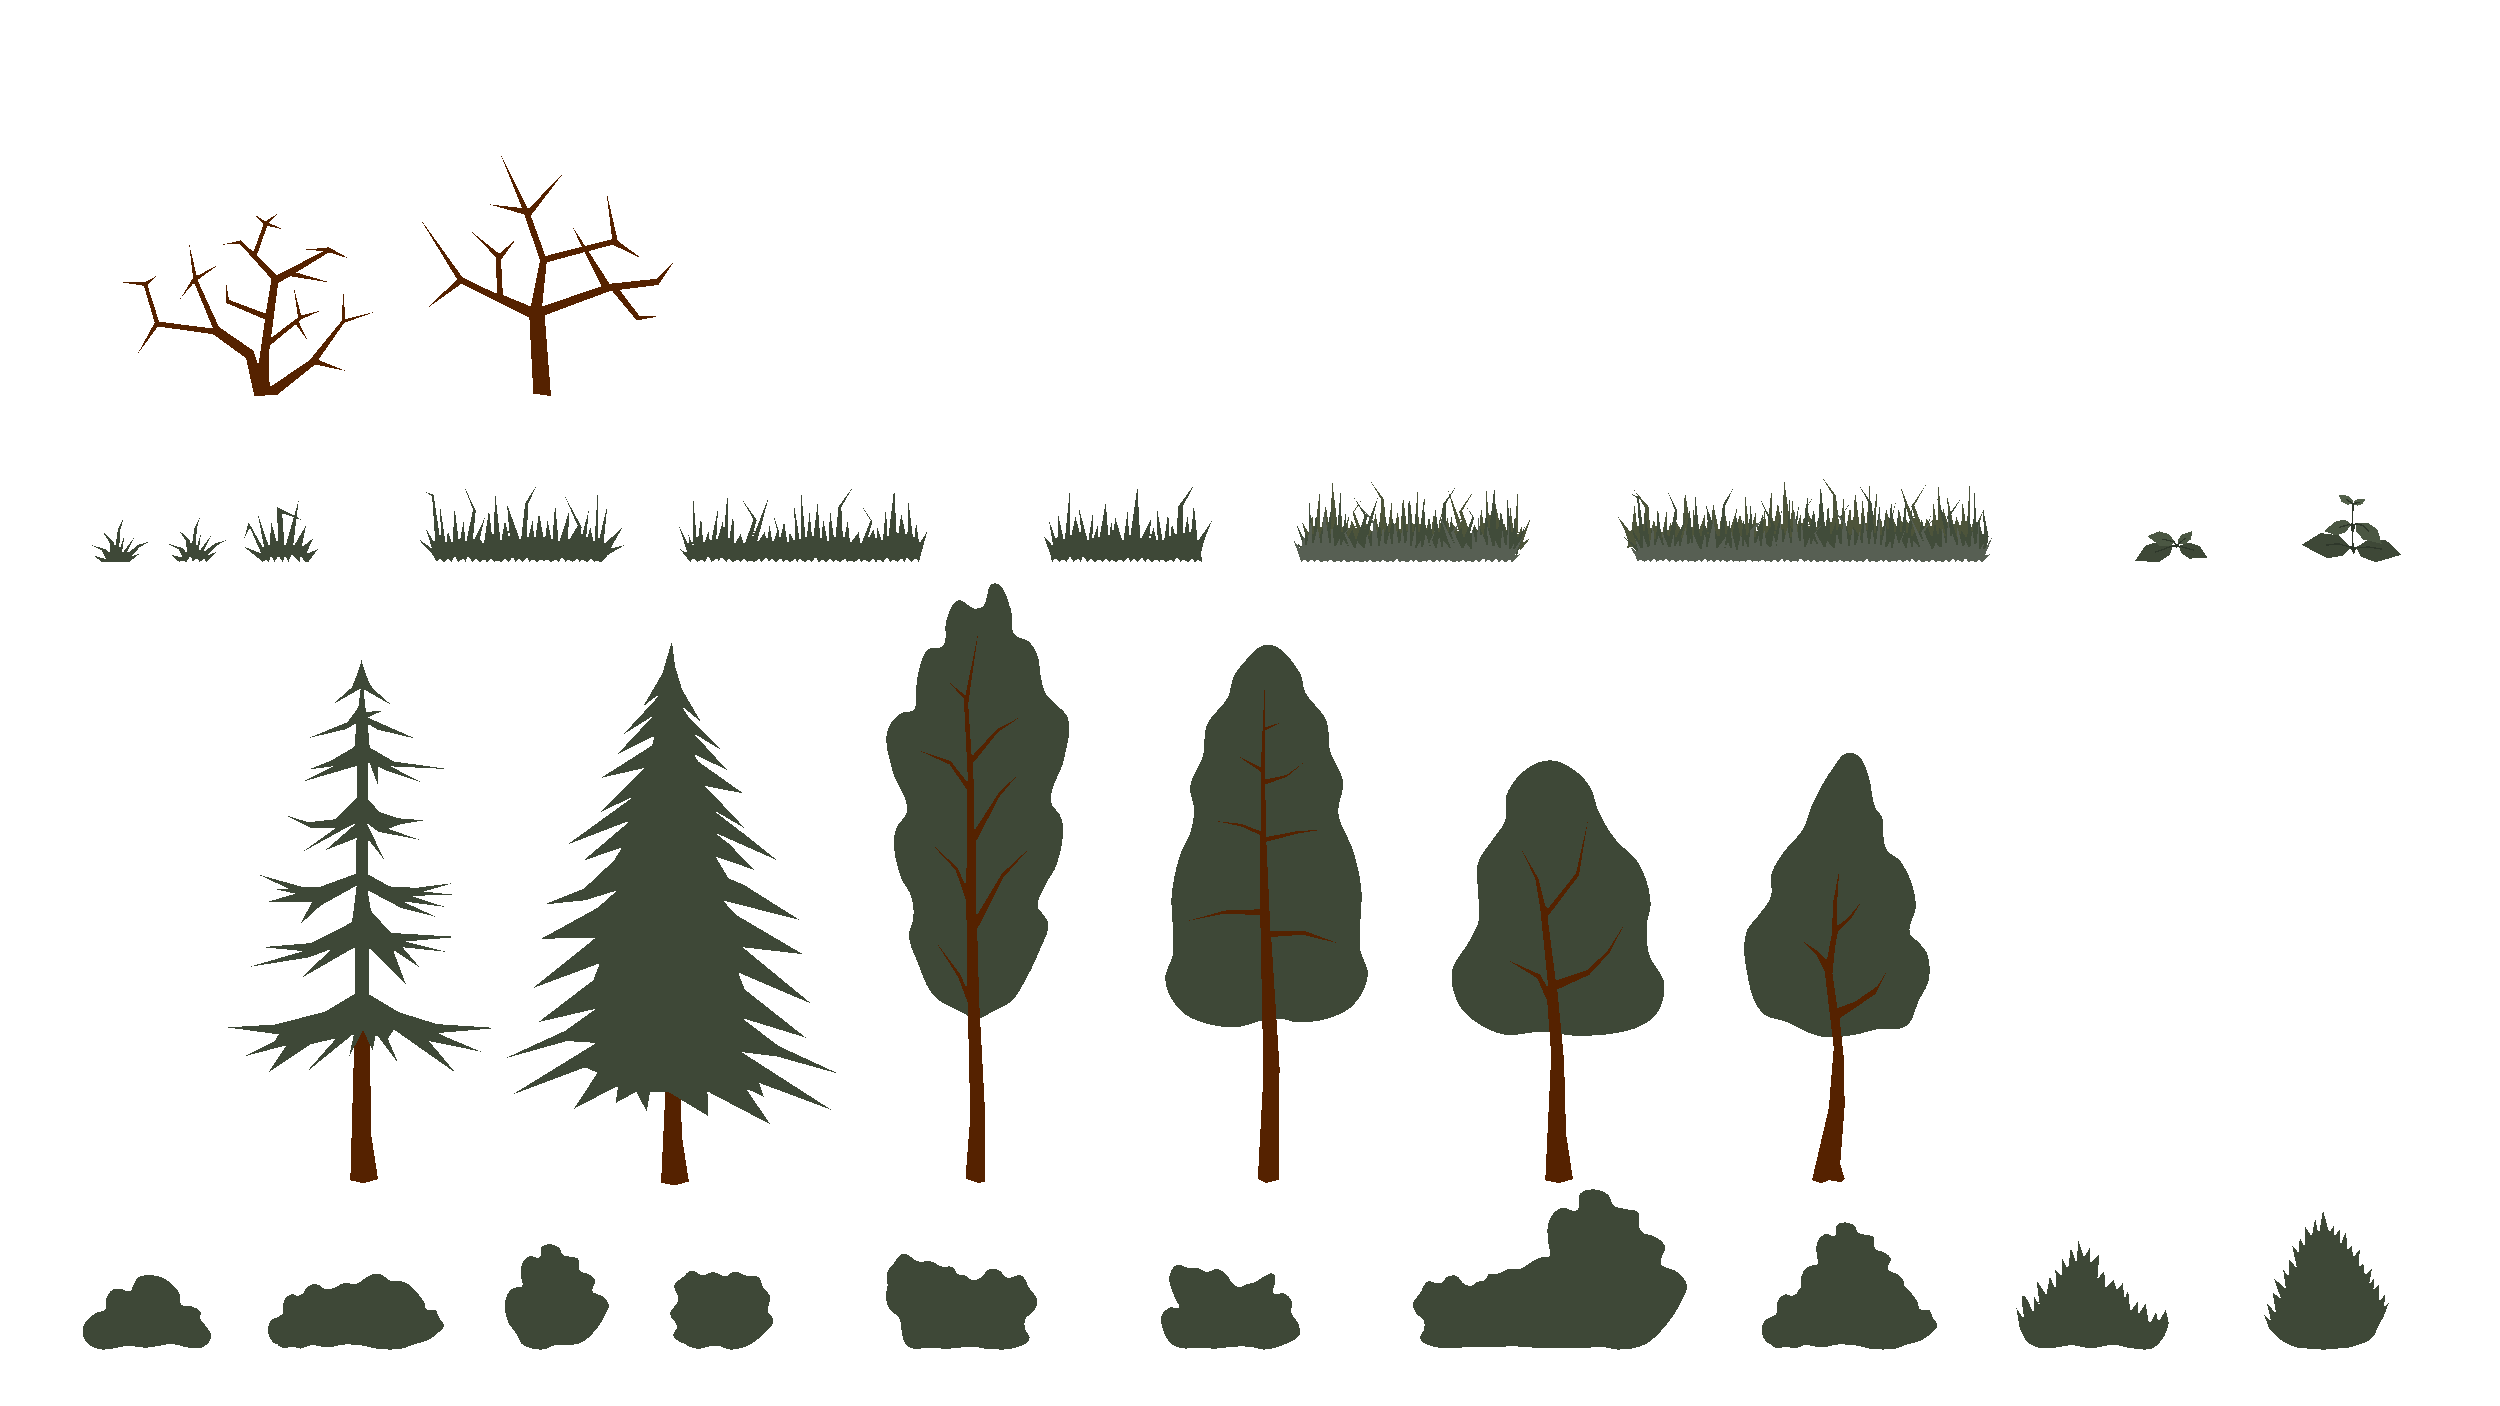 <?xml version="1.0" encoding="UTF-8" standalone="no"?>
<!-- Created with Inkscape (http://www.inkscape.org/) -->

<svg
   xmlns:dc="http://purl.org/dc/elements/1.1/"
   xmlns:cc="http://creativecommons.org/ns#"
   xmlns:rdf="http://www.w3.org/1999/02/22-rdf-syntax-ns#"
   xmlns:svg="http://www.w3.org/2000/svg"
   xmlns="http://www.w3.org/2000/svg"
   xmlns:sodipodi="http://sodipodi.sourceforge.net/DTD/sodipodi-0.dtd"
   xmlns:inkscape="http://www.inkscape.org/namespaces/inkscape"
   width="1920"
   height="1080"
   viewBox="0 0 508 285.75"
   version="1.1"
   id="svg8"
   inkscape:version="0.92.3 (2405546, 2018-03-11)"
   sodipodi:docname="vegetations.svg"
   inkscape:export-filename="D:\workspaces\unity\trainhard\Assets\Art\vegetation\vegetations.png"
   inkscape:export-xdpi="96"
   inkscape:export-ydpi="96">
  <defs
     id="defs2" />
  <sodipodi:namedview
     id="base"
     pagecolor="#ffffff"
     bordercolor="#666666"
     borderopacity="1.0"
     inkscape:pageopacity="0.0"
     inkscape:pageshadow="2"
     inkscape:zoom="0.5"
     inkscape:cx="897.60324"
     inkscape:cy="471.20278"
     inkscape:document-units="px"
     inkscape:current-layer="layer1"
     showgrid="false"
     units="px"
     inkscape:window-width="1920"
     inkscape:window-height="1017"
     inkscape:window-x="-8"
     inkscape:window-y="-8"
     inkscape:window-maximized="1" />
  <g
     inkscape:label="Layer 1"
     inkscape:groupmode="layer"
     id="layer1"
     transform="translate(0,-11.25)">
    <g
       style="stroke-width:0.415;shape-rendering:crispEdges"
       id="g1978"
       transform="matrix(2.407,0,0,2.407,665.119,-58.628)">
      <path
         sodipodi:nodetypes="aaaaaaaaaaaaaaaaaaaaaaaaaaaaaaa"
         inkscape:connector-curvature="0"
         id="path3631"
         d="m -127.538,114.54 c -0.895,-0.893 -1.109,-2.306 -1.335,-3.55 -0.199,-1.096 -0.352,-2.285 0,-3.342 0.176,-0.528 0.685,-0.879 1.003,-1.337 0.368,-0.53 0.856,-1.012 1.044,-1.629 0.179,-0.586 -0.114,-1.245 0.042,-1.838 0.165,-0.627 0.558,-1.175 0.919,-1.713 0.504,-0.751 1.27,-1.312 1.727,-2.092 0.427,-0.729 0.548,-1.602 0.916,-2.362 0.488,-1.009 1.033,-2 1.701,-2.899 0.318,-0.427 0.576,-1.018 1.086,-1.17 0.33,-0.098 0.734,0.035 1.003,0.251 0.486,0.39 0.628,1.084 0.835,1.671 0.304,0.86 0.228,1.834 0.585,2.674 0.137,0.323 0.473,0.544 0.585,0.877 0.155,0.463 0.012,0.979 0.084,1.462 0.061,0.411 0.076,0.857 0.292,1.211 0.278,0.455 0.912,0.604 1.211,1.044 0.714,1.049 1.17,2.327 1.253,3.593 0.054,0.823 -0.727,1.63 -0.501,2.423 0.1,0.351 0.516,0.516 0.752,0.794 0.238,0.28 0.538,0.534 0.668,0.877 0.267,0.705 0.306,1.515 0.167,2.256 -0.119,0.637 -0.552,1.172 -0.835,1.755 -0.348,0.715 -0.414,1.677 -1.064,2.135 -0.692,0.487 -1.688,0.149 -2.521,0.302 -0.581,0.107 -1.138,0.332 -1.721,0.429 -0.868,0.144 -1.754,0.302 -2.631,0.225 -0.431,-0.038 -0.848,-0.182 -1.253,-0.334 -0.629,-0.236 -1.192,-0.625 -1.809,-0.891 -0.72,-0.311 -1.648,-0.269 -2.203,-0.823 z"
         style="fill:#3e4837;fill-opacity:1;stroke:none;stroke-width:0.11px;stroke-linecap:butt;stroke-linejoin:miter;stroke-opacity:1" />
      <path
         sodipodi:nodetypes="ccccccccccccccccccccccccccccccccc"
         inkscape:connector-curvature="0"
         id="path3633"
         d="m -123.354,128.65 1.418,-6.085 0.414,-5.081 -0.768,-6.499 -0.693,-1.369 -1.128,-1.128 1.316,0.898 0.689,0.752 0.418,-2.235 0.125,-2.757 0.501,-2.674 -0.167,2.715 -0.021,2.026 0.856,-0.606 1.211,-1.462 -0.919,1.504 -1.065,1.023 c -0.26,1.088 -0.34,2.442 -0.46,3.551 l 0.412,2.904 1.447,-0.502 1.922,-1.337 0.877,-1.379 -1.044,2.047 -1.963,1.337 -1.052,0.695 0.384,3.607 0.042,3.885 -0.376,4.804 0.376,1.253 -0.292,0.292 -1.003,-0.167 -0.71,0.251 z"
         style="fill:#552200;fill-opacity:1;stroke:none;stroke-width:0.11px;stroke-linecap:butt;stroke-linejoin:miter;stroke-opacity:1" />
    </g>
    <g
       style="stroke-width:0.415;shape-rendering:crispEdges"
       id="g1973"
       transform="matrix(2.407,0,0,2.407,665.119,-57.119)">
      <path
         sodipodi:nodetypes="caaaaaaaaaaaaaaaaaaaaaaaaaaac"
         inkscape:connector-curvature="0"
         id="path3635"
         d="m -143.195,115.841 c 1.145,0.021 2.3,-0.04 3.425,-0.251 0.701,-0.131 1.417,-0.292 2.047,-0.627 0.49,-0.26 1,-0.575 1.295,-1.044 0.456,-0.727 0.691,-1.655 0.585,-2.506 -0.113,-0.902 -1.003,-1.549 -1.253,-2.423 -0.23,-0.803 -0.236,-1.662 -0.203,-2.496 0.026,-0.652 0.359,-1.281 0.314,-1.932 -0.078,-1.134 -0.426,-2.279 -1.003,-3.258 -0.489,-0.832 -1.419,-1.322 -2.005,-2.089 -0.543,-0.71 -1.001,-1.489 -1.38,-2.299 -0.305,-0.654 -0.348,-1.421 -0.709,-2.046 -0.277,-0.479 -0.649,-0.914 -1.086,-1.253 -0.59,-0.458 -1.263,-0.92 -2.005,-1.003 -0.667,-0.075 -1.385,0.128 -1.956,0.481 -0.863,0.533 -1.591,1.376 -1.975,2.315 -0.291,0.711 0.086,1.573 -0.163,2.301 -0.195,0.57 -0.676,0.998 -1.003,1.504 -0.439,0.68 -1.066,1.28 -1.286,2.058 -0.235,0.833 0.008,1.731 0.021,2.596 0.011,0.737 0.197,1.489 0.049,2.211 -0.128,0.624 -0.501,1.172 -0.789,1.74 -0.451,0.891 -1.31,1.625 -1.469,2.611 -0.145,0.896 0.117,1.861 0.522,2.674 0.288,0.578 0.775,1.058 1.295,1.441 0.765,0.563 1.655,1.022 2.59,1.191 1.03,0.186 2.086,-0.249 3.133,-0.23 1.009,0.019 1.999,0.315 3.008,0.334 z"
         style="fill:#3e4837;fill-opacity:1;stroke:none;stroke-width:0.11px;stroke-linecap:butt;stroke-linejoin:miter;stroke-opacity:1" />
      <path
         sodipodi:nodetypes="ccccccccccccccccccccccccccccc"
         inkscape:connector-curvature="0"
         id="path3637"
         d="m -145.876,128.039 0.501,-10.527 -0.334,-4.595 -0.835,-1.922 -2.423,-1.504 2.663,1.191 0.7,1.243 -0.689,-6.778 -0.422,-2.569 -1.165,-2.444 1.416,2.415 0.568,2.285 0.244,0.28 2.367,-2.975 1.003,-4.428 -0.752,4.595 -2.655,3.491 0.698,5.401 2.73,-0.937 1.649,-1.605 1.337,-2.089 -1.17,2.266 -1.723,1.869 -2.694,1.232 0.574,5.995 0.167,6.183 0.585,3.843 -1.211,0.334 z"
         style="fill:#552200;fill-opacity:1;stroke:none;stroke-width:0.11px;stroke-linecap:butt;stroke-linejoin:miter;stroke-opacity:1" />
    </g>
    <g
       style="stroke-width:0.415;shape-rendering:crispEdges"
       id="g1965"
       transform="matrix(2.407,0,0,2.407,665.119,-63.907)">
      <path
         sodipodi:nodetypes="aaaaaaaaaaaaaaaaaaaaaaaaaaaaaaaaaaaaaaaaaaaaaaa"
         inkscape:connector-curvature="0"
         id="path3658"
         d="m -192.392,80.475 c -0.734,0.038 -0.424,1.51 -1.002,1.963 -0.182,0.142 -0.445,0.185 -0.674,0.158 -0.5,-0.059 -0.868,-0.817 -1.352,-0.676 -0.624,0.182 -0.782,1.06 -1.003,1.671 -0.249,0.689 0.162,1.633 -0.334,2.172 -0.281,0.306 -0.888,0.032 -1.212,0.292 -0.422,0.34 -0.545,0.946 -0.71,1.462 -0.206,0.646 -0.243,1.334 -0.334,2.006 -0.073,0.534 0.176,1.196 -0.17,1.609 -0.241,0.288 -0.771,0.103 -1.083,0.312 -0.502,0.337 -0.963,0.839 -1.128,1.421 -0.317,1.12 0.148,2.335 0.418,3.467 0.275,1.153 1.328,2.163 1.211,3.342 -0.053,0.535 -0.629,0.882 -0.836,1.378 -0.133,0.318 -0.239,0.658 -0.251,1.003 -0.037,1.103 0.215,2.219 0.585,3.258 0.193,0.54 0.644,0.964 0.836,1.504 0.148,0.42 0.214,0.871 0.23,1.316 0.011,0.308 -0.037,0.616 -0.094,0.919 -0.07,0.376 -0.312,0.725 -0.303,1.107 0.018,0.819 0.447,1.579 0.752,2.339 0.38,0.948 0.654,1.997 1.337,2.757 0.527,0.586 1.299,0.902 2.005,1.253 0.561,0.279 1.129,0.685 1.755,0.668 0.448,-0.012 0.828,-0.345 1.228,-0.546 0.544,-0.274 1.142,-0.487 1.592,-0.899 0.436,-0.399 0.706,-0.951 1.002,-1.462 0.513,-0.883 0.957,-1.809 1.337,-2.757 0.305,-0.76 0.832,-1.524 0.752,-2.339 -0.028,-0.285 -0.267,-0.508 -0.418,-0.752 -0.142,-0.23 -0.426,-0.4 -0.46,-0.669 -0.085,-0.678 0.426,-1.301 0.711,-1.921 0.239,-0.521 0.643,-0.964 0.835,-1.504 0.37,-1.039 0.622,-2.155 0.585,-3.258 -0.012,-0.344 -0.111,-0.688 -0.251,-1.003 -0.183,-0.413 -0.685,-0.681 -0.752,-1.128 -0.188,-1.251 0.842,-2.394 1.086,-3.635 0.221,-1.126 0.668,-2.328 0.335,-3.425 -0.147,-0.483 -0.625,-0.794 -0.961,-1.17 -0.299,-0.335 -0.712,-0.579 -0.938,-0.966 -0.212,-0.362 -0.263,-0.797 -0.357,-1.206 -0.152,-0.66 -0.093,-1.372 -0.334,-2.006 -0.158,-0.415 -0.383,-0.827 -0.71,-1.128 -0.335,-0.308 -0.946,-0.257 -1.212,-0.626 -0.427,-0.595 -0.074,-1.487 -0.334,-2.172 -0.301,-0.791 -0.534,-2.174 -1.378,-2.131 z"
         style="fill:#3e4837;fill-opacity:1;stroke:none;stroke-width:0.11px;stroke-linecap:butt;stroke-linejoin:miter;stroke-opacity:1" />
      <path
         sodipodi:nodetypes="cccccccccccccccccccccccccccccccccccccccccc"
         inkscape:connector-curvature="0"
         id="path1860"
         d="m -193.707,131.109 -1.117,-0.398 0.407,-5.179 -0.217,-9.68 -0.786,-2.1 -1.838,-2.924 1.926,2.541 0.664,1.386 -0.084,-7.436 -0.903,-2.653 -2.104,-2.277 2.256,2.089 0.752,1.608 0.084,-8.125 -1.474,-2.185 -2.703,-1.241 2.757,0.919 1.487,1.893 -0.361,-7.132 -1.209,-1.362 1.337,1.086 1.086,-5.264 -0.846,5.978 0.293,4.437 2.14,-2.31 1.922,-1.003 -1.838,1.253 -2.089,2.59 0.093,5.741 2.079,-3.234 1.671,-1.587 -1.622,1.922 -1.971,3.76 0.024,6.34 2.148,-3.583 2.423,-2.256 -2.295,2.565 -2.217,4.369 0.167,6.099 0.501,9.441 v 5.765 z"
         style="fill:#552200;fill-opacity:1;stroke:none;stroke-width:0.11px;stroke-linecap:butt;stroke-linejoin:miter;stroke-opacity:1" />
    </g>
    <g
       style="stroke-width:0.415;shape-rendering:crispEdges"
       id="g1969"
       transform="matrix(2.407,0,0,2.407,665.119,-61.343)">
      <path
         sodipodi:nodetypes="aaaaaaaaaaaaaaaaaaaaaaaaaaaaaaaaaaa"
         inkscape:connector-curvature="0"
         id="path3640"
         d="m -169.277,84.59 c -0.934,-0.032 -1.586,1.023 -2.224,1.705 -0.289,0.309 -0.526,0.672 -0.702,1.056 -0.234,0.51 -0.207,1.117 -0.453,1.621 -0.441,0.903 -1.419,1.493 -1.793,2.426 -0.317,0.791 -0.103,1.711 -0.32,2.535 -0.242,0.918 -0.977,1.691 -1.082,2.635 -0.073,0.662 0.336,1.303 0.335,1.969 -8e-4,0.651 -0.141,1.303 -0.333,1.924 -0.199,0.643 -0.63,1.197 -0.84,1.836 -0.374,1.143 -0.631,2.334 -0.732,3.533 -0.063,0.751 0.065,1.507 0.083,2.261 0.021,0.87 0.149,1.749 0.028,2.611 -0.105,0.747 -0.711,1.418 -0.645,2.17 0.083,0.962 0.614,1.906 1.291,2.594 0.549,0.557 1.337,0.848 2.085,1.076 0.86,0.262 1.783,0.368 2.68,0.311 0.822,-0.053 1.585,-0.469 2.399,-0.595 0.451,-0.07 0.911,-0.124 1.366,-0.088 0.416,0.033 0.805,0.256 1.222,0.279 0.898,0.049 1.82,-0.049 2.681,-0.312 0.748,-0.228 1.536,-0.519 2.085,-1.076 0.678,-0.688 1.208,-1.631 1.291,-2.594 0.065,-0.752 -0.541,-1.423 -0.645,-2.17 -0.121,-0.862 0.008,-1.741 0.028,-2.611 0.018,-0.754 0.146,-1.509 0.083,-2.26 -0.101,-1.198 -0.365,-2.388 -0.732,-3.533 -0.273,-0.852 -0.817,-1.601 -1.082,-2.456 -0.076,-0.246 -0.14,-0.502 -0.144,-0.76 -0.015,-0.848 0.488,-1.672 0.389,-2.514 -0.112,-0.943 -0.84,-1.717 -1.082,-2.635 -0.217,-0.823 -0.003,-1.744 -0.32,-2.534 -0.374,-0.934 -1.351,-1.523 -1.793,-2.427 -0.246,-0.504 -0.155,-1.145 -0.453,-1.62 -0.631,-1.006 -1.485,-2.316 -2.672,-2.357 z"
         style="fill:#3e4837;fill-opacity:1;stroke:none;stroke-width:0.11px;stroke-linecap:butt;stroke-linejoin:miter;stroke-opacity:1" />
      <path
         sodipodi:nodetypes="cccccccccccccccccccccccccccccccccccccc"
         inkscape:connector-curvature="0"
         id="path1862"
         d="m -169.564,88.104 -0.329,6.839 -1.966,-0.992 1.952,1.346 -5e-5,5.033 -1.617,-0.614 -2.172,-0.251 2.15,0.458 1.625,0.738 7.3e-4,6.258 -2.999,0.108 -3.072,0.857 3.042,-0.591 3.013,0.118 0.266,13.499 -0.473,8.744 0.666,0.39 1.086,-0.292 0.084,-9.483 -0.706,-11.012 2.669,-0.184 2.966,0.71 -2.841,-1.044 h -2.863 l -0.337,-7.516 2.614,-0.694 2.038,-0.325 -2.068,0.118 -2.585,0.502 -0.104,-4.435 1.843,-0.654 1.461,-1.241 -1.483,1.086 -1.838,0.397 -0.017,-4.117 1.354,-0.708 -1.337,0.418 z"
         style="fill:#552200;fill-opacity:1;stroke:none;stroke-width:0.11px;stroke-linecap:butt;stroke-linejoin:miter;stroke-opacity:1" />
    </g>
    <g
       style="stroke-width:0.415;shape-rendering:crispEdges"
       id="g1923"
       transform="matrix(2.407,0,0,2.407,285.114,-44.733)">
      <path
         id="path3637-9"
         transform="scale(0.265)"
         d="m -234.951,434.211 -1.441,30.268 4.264,0.947 4.578,-1.264 -2.211,-14.525 -0.416,-15.426 z"
         style="fill:#552200;fill-opacity:1;stroke:none;stroke-width:0.415px;stroke-linecap:butt;stroke-linejoin:miter;stroke-opacity:1;shape-rendering:crispEdges"
         inkscape:connector-curvature="0" />
      <path
         sodipodi:nodetypes="cccccccccccccccccccccccccccccccccccccccccccccccccccccccccccccccccccccccccccccccccccccccccccc"
         inkscape:connector-curvature="0"
         id="path1867"
         transform="scale(0.265)"
         d="m -232.953,292.084 -3.068,10.334 -6.035,10.336 5.449,-4.18 -2.139,2.675 -9.667,10.462 9.634,-6.022 -11.613,12.45 11.889,-5.912 -0.781,3.046 -16.218,10.284 13.762,-3.13 -14.422,14.339 11.738,-5.727 -21.793,15.782 19.287,-7.422 -0.066,0.514 -14.199,12.062 12.389,-4.266 -2.677,4.284 -9.45,8.837 -12.543,5.053 13.043,-1.348 10.115,-3.146 -6.383,5.615 -17.854,9.799 17.248,-0.24 -19.902,15.992 21.301,-7.943 -2.074,5.389 -17.465,13.359 18.35,-4.242 -9.748,6.971 -19.152,8.811 19.547,-5.475 9.48,0.566 -26.719,16.447 23.053,-8.635 3.84,1.617 -0.059,0.451 -7.383,11.182 14.15,-7.422 -0.783,5.525 6.531,-3.591 3.354,6.246 1.091,-6.156 6.061,0.121 12.527,7.582 -0.33,-7.912 20.111,10.551 -7.93,-11.559 5.828,2.764 -1.501,-4.458 23.055,8.635 -28.721,-18.447 11.48,1.436 19.547,5.475 -19.15,-8.812 -11.75,-8.971 20.352,6.244 -19.465,-15.361 -2.074,-5.389 23.301,9.943 -21.902,-17.992 19.248,2.24 -21.271,-12.489 c -1.419,-1.558 -0.066,0.044 -4.298,-4.715 l 3.447,0.938 21.043,5.348 -17.466,-11.028 -5.16,-2.262 -4.137,-6.878 12.48,4.259 -8.378,-8.505 -4.567,-3.519 19.969,8.871 c -20.636,-16.628 -0.013,-0.183 -21.1,-16.503 l 11.043,6.446 -10.79,-11.452 -2.315,-2.171 12.447,2.416 -14.235,-10.095 -1.582,-2.504 10.707,5.182 -10.833,-11.838 8.855,5.408 -10.679,-11.008 -1.793,-2.934 6.113,4.985 -6.035,-10.334 -2.225,-7.494 z"
         style="fill:#3e4837;fill-opacity:1;stroke:none;stroke-width:0.415px;stroke-linecap:butt;stroke-linejoin:miter;stroke-opacity:1" />
    </g>
    <g
       style="stroke-width:0.415;shape-rendering:crispEdges"
       id="g1943"
       transform="matrix(2.407,0,0,2.407,138.346,-38.903)">
      <path
         sodipodi:nodetypes="ccccccc"
         style="fill:#552200;fill-opacity:1;stroke:none;stroke-width:0.11px;stroke-linecap:butt;stroke-linejoin:miter;stroke-opacity:1;shape-rendering:crispEdges"
         d="m -27.524,107.172 -0.381,13.3 1.128,0.251 1.211,-0.334 -0.585,-3.843 -0.11,-9.373 z"
         id="path3637-9-3"
         inkscape:connector-curvature="0" />
      <path
         transform="scale(0.265)"
         sodipodi:nodetypes="cccccccccccccccccccccccccccccccccccccccccccccccccccccccccccccccccccccccccccccccccccccccccccccccccccccccccccccccccccccccccccccccc"
         inkscape:connector-curvature="0"
         id="path1885"
         d="m -101.715,288.658 c -0.498,3.053 -2.022,6.042 -3.123,8.961 l -5.998,5.369 8.854,-5.043 -0.75,5.99 -3.473,4.736 -12.316,5.053 12,-2.842 3.158,-1.896 -0.631,7.58 -7.58,4.42 -6.895,2.763 7.763,-1.025 -9.657,4.893 17.316,-5.051 -0.264,10.42 -6.631,6.631 -8.842,0.947 -6.947,-2.211 7.895,4.105 h 7.895 l -10.905,7.773 13.838,-7.663 4.012,-2.004 -10.104,8.842 9.789,-3.789 -0.158,11.367 -11.367,4.105 h -6 l -13.578,-3.789 9.473,4.42 h -5.053 l 7.264,1.58 -8.527,2.525 h 13.895 l -3.987,7.36 6.568,-6.042 11.518,-6.411 -1.484,11.687 -13.247,6.67 -15.473,1.262 13.262,1.264 -17.367,5.053 18.974,-3.031 7.235,-2.652 -9.473,9.156 17.051,-9.789 v 14.842 l -9.473,5.684 -15.789,4.105 -15.473,0.947 16.42,2.211 -1.264,2.211 -9.473,4.736 13.264,-3.475 -5.686,8.527 13.264,-8.842 8.209,-1.895 -9.473,10.736 15.158,-12.316 -1.578,7.396 4.494,-8.455 2.95,6.517 1.164,-5.373 7.073,9.505 -3.315,-7.815 1.895,-3 19.577,13.736 -8.368,-10.025 16.498,3.315 -10.183,-4.263 -3.553,-1.658 18.869,-1.577 -19.185,-1.263 -12.077,-3.79 -9.475,-5.684 v -14.842 l 11.694,11.52 -4.114,-10.889 8.753,5.82 -5.705,-6.628 13.895,1.468 -13.015,-3.266 16.78,-1.485 -21.334,-1.264 -6.325,-7.005 -1.149,-6.607 10.681,5.629 11.311,2.918 -10.909,-5.015 13.56,1.786 -10.647,-3.476 13.011,-0.462 -9.014,-0.949 9.183,-2.691 -11.613,1.5 -8.512,-0.447 -6.846,-3.824 -0.158,-11.369 5.268,6.636 -5.584,-11.687 3.789,2.842 12.947,2.525 -9.789,-3.473 3.373,-1.34 7.895,-1.37 -8.12,-0.636 -5.939,-2.01 -3.84,-4.119 0.21,-12.709 3.026,8.072 -0.053,-5.901 2.71,1.441 11.157,3.73 -9.736,-5.053 18.342,0.869 -17.394,-2.447 -7.578,-4.422 -0.631,-7.578 3.156,1.895 12,2.842 -15.217,-6.727 4.794,-2.145 -5.31,0.367 -0.804,-7.272 8.854,5.041 -6,-5.367 c -1.867,-3.097 -3.158,-7.39 -3.455,-9.158 z"
         style="fill:#3e4837;fill-opacity:1;stroke:none;stroke-width:0.415px;stroke-linecap:butt;stroke-linejoin:miter;stroke-opacity:1;shape-rendering:crispEdges" />
    </g>
    <path
       style="fill:#3e4837;fill-opacity:1;stroke:none;stroke-width:0.265px;stroke-linecap:butt;stroke-linejoin:miter;stroke-opacity:1;shape-rendering:crispEdges"
       d="m 139.747,123.756 -1.803,-5.656 2.217,4.468 -0.286,-2.655 1.047,2.492 -0.042,-9.732 0.806,9.475 0.775,-6.019 0.455,5.967 1.041,-2.798 0.377,2.753 1.582,-7.503 -0.446,7.448 1.393,-4.77 0.026,4.724 0.925,-10.36 0.214,10.21 0.964,-6.013 0.26,6.149 1.207,-2.131 0.771,2.294 1.884,-5.32 -2.586,-4.435 3.244,4.552 -1.406,5.147 3.834,-9.787 -2.506,9.644 1.796,-2.772 0.179,3.029 0.71,-4.132 0.628,3.706 0.937,-2.518 -0.742,-3.143 1.116,3.251 -0.091,2.642 1.107,-4.685 0.774,4.939 0.381,-2.821 1.142,2.496 -0.286,-8.134 1.32,8.264 0.173,-10.48 0.969,10.236 0.69,-6.306 0.637,6.163 1,-8.106 0.661,8.592 0.472,-5.382 1.039,5.193 0.378,-6.892 0.944,6.798 0.755,-7.647 2.927,-3.965 -2.36,4.06 0.378,7.553 0.944,-4.815 0.472,4.721 1.699,-2.36 0.472,2.549 1.983,-4.909 -1.888,-3.116 2.266,3.304 -1.322,4.626 1.511,-2.927 0.755,2.738 -0.095,-3.588 1.227,3.682 0.661,-7.364 0.378,7.081 1.322,-11.046 0.566,11.141 0.85,-5.948 1.227,5.854 0.189,-8.592 1.133,8.969 0.472,-4.437 0.637,4.39 1.652,-2.644 -1.723,6.326 -0.667,-0.873 -0.785,0.873 -0.974,-1.027 -0.478,1.027 -0.62,-0.897 -0.832,0.897 -0.797,-0.602 -0.655,0.602 -0.572,-1.121 -0.879,1.121 -0.918,-0.592 -0.534,0.592 -0.679,-0.755 -0.773,0.755 -1.021,-0.507 -0.431,0.507 -0.537,-0.661 -0.915,0.661 -0.997,-0.354 -0.454,0.354 -0.525,-0.744 -0.926,0.744 -0.926,-0.507 -0.525,0.507 -0.502,-0.72 -0.95,0.72 -0.832,-0.566 -0.62,0.566 -0.655,-1.098 -0.797,1.098 -0.525,-0.578 -0.926,0.578 -1.021,-0.684 -0.431,0.684 -0.478,-0.708 -0.974,0.708 -0.867,-0.649 -0.584,0.649 -0.551,-0.926 -0.901,0.926 -0.82,-0.696 -0.631,0.696 -0.525,-1.074 -0.926,1.074 -0.561,-0.72 -0.891,0.72 -0.938,-0.401 -0.513,0.401 -0.655,-0.802 -0.797,0.802 -0.513,-0.614 -0.938,0.614 -0.797,-0.779 -0.655,0.779 -0.985,-1.251 -0.466,1.251 -0.419,-0.85 -1.033,0.85 -0.702,-1.251 -0.749,1.251 -0.584,-0.684 -0.867,0.684 -0.844,-0.85 -0.608,0.85 -2.145,-2.695 z"
       id="path7043"
       inkscape:connector-curvature="0"
       sodipodi:nodetypes="ccccccccccccccccccccccccccccccccccccccccccccccccccccccccccccccccccccccccccccccccccccccccccccccccccccccccccccccccccccccccccccccccccccccccccccccccc" />
    <path
       style="fill:#3e4837;fill-opacity:1;stroke:none;stroke-width:0.265px;stroke-linecap:butt;stroke-linejoin:miter;stroke-opacity:1;shape-rendering:crispEdges"
       d="m 242.679,109.711 -3.255,4.455 -0.427,6.683 -0.857,-3.202 -0.428,3.759 -0.343,-6.126 -0.941,6.822 -1.284,-7.379 0.085,7.101 -0.855,-3.341 -0.942,3.202 0.513,-5.152 -2.226,4.59 -0.6,-10.995 -1.626,11.412 -0.343,-6.544 -0.942,6.683 -1.713,-5.709 -0.085,5.569 -0.6,-4.316 -0.513,3.899 -0.6,-7.797 -1.455,8.076 -0.172,-3.481 -1.113,3.341 0.171,-6.265 -1.026,6.405 -1.884,-6.962 0.684,6.822 -1.37,-5.012 -1.027,4.734 -0.171,-9.607 -1.027,10.304 -1.284,-5.848 -0.172,5.848 -1.712,-4.735 0.855,5.292 -1.893,-2.011 1.312,3.628 0.368,1.62 0.607,-0.85 0.844,0.85 0.868,-0.684 0.584,0.684 0.749,-1.251 0.703,1.251 1.032,-0.85 0.419,0.85 0.466,-1.251 0.986,1.251 0.655,-0.779 0.796,0.779 0.939,-0.613 0.513,0.613 0.797,-0.802 0.654,0.802 0.514,-0.402 0.938,0.402 0.891,-0.72 0.561,0.72 0.926,-1.074 0.525,1.074 0.632,-0.697 0.82,0.697 0.901,-0.926 0.55,0.926 0.584,-0.649 0.868,0.649 0.973,-0.708 0.479,0.708 0.431,-0.684 1.02,0.684 0.926,-0.579 0.526,0.579 0.796,-1.097 0.655,1.097 0.62,-0.566 0.832,0.566 0.95,-0.72 0.501,0.72 0.526,-0.508 0.926,0.508 -0.206,-1.811 c 0.662,-3.538 2.388,-6.852 2.388,-6.852 l -3.082,4.455 -0.771,-7.518 -0.684,7.239 -0.6,-4.734 -0.855,4.456 -0.171,-6.406 z"
       id="path7043-2"
       inkscape:connector-curvature="0"
       sodipodi:nodetypes="ccccccccccccccccccccccccccccccccccccccccccccccccccccccccccccccccccccccccccccccccccccccccccc" />
    <path
       style="fill:#3e4837;fill-opacity:1;stroke:none;stroke-width:0.265px;stroke-linecap:butt;stroke-linejoin:miter;stroke-opacity:1;shape-rendering:crispEdges"
       d="m 123.617,123.944 3.396,-1.972 -2.953,0.73 2.487,-4.427 -3.929,3.75 0.818,-8.214 -1.956,8.167 0.062,-12.071 -0.795,12.135 -0.795,-3.611 -0.977,3.482 0.674,-6.994 -1.834,6.799 0.366,-3.416 -3.421,-6.247 2.627,6.053 -1.955,3.219 0.182,-6.084 -2.076,6.475 -0.733,-8.166 -0.611,8.166 -0.917,-4.783 -0.611,4.523 -1.16,-5.889 -0.881,6.215 -0.402,-4.783 -1.112,4.564 0.132,-7.753 1.772,-3.904 -2.32,3.645 -0.856,7.906 -2.811,-7.711 0.674,7.905 -1.101,-4.586 -0.838,4.731 -1.117,-10.132 -0.469,10.263 -0.814,-7.076 -1.07,7.103 -0.815,-1.22 1.029,-4.255 -2.498,5.156 0.664,-6.654 -2.381,-4.944 1.832,4.75 -1.469,6.977 -0.486,-4.57 -0.854,4.815 -0.918,-7.483 -0.488,7.549 -0.916,-3.059 c 0,0 -0.246,2.929 -0.307,3.189 -0.061,0.26 -1.222,-7.938 -1.222,-7.938 l 0.122,7.677 -1.467,-10.151 -1.649,-0.586 1.344,0.912 0.671,9.786 -1.906,-3.149 1.213,3.994 -2.841,-2.03 2.881,3.156 0.945,1.597 0.607,-0.85 0.844,0.85 0.868,-0.684 0.584,0.684 0.749,-1.251 0.703,1.251 1.032,-0.85 0.419,0.85 0.466,-1.251 0.986,1.251 0.655,-0.779 0.796,0.779 0.939,-0.613 0.513,0.613 0.797,-0.802 0.654,0.802 0.514,-0.402 0.938,0.402 0.891,-0.72 0.561,0.72 0.926,-1.074 0.525,1.074 0.632,-0.697 0.82,0.697 0.901,-0.926 0.55,0.926 0.584,-0.649 0.868,0.649 0.973,-0.708 0.479,0.708 0.431,-0.684 1.02,0.684 0.926,-0.579 0.526,0.579 0.796,-1.097 0.655,1.097 0.62,-0.566 0.832,0.566 0.95,-0.72 0.501,0.72 0.526,-0.508 0.926,0.508 0.926,-0.744 0.526,0.744 0.454,-0.355 0.997,0.355 z"
       id="path7043-2-0"
       inkscape:connector-curvature="0"
       sodipodi:nodetypes="cccccccccccccccccccccccccccccccccccccccccccccccccccccccccccccccccccccccccccccccccccccccccccccccccccccccccccccc" />
    <g
       style="stroke-width:0.537;shape-rendering:crispEdges"
       id="g2782-5-8"
       transform="matrix(1.862,0,0,1.862,670.799,-132.426)">
      <path
         sodipodi:nodetypes="ccccccccccccccccccccccccccccccccccccccccccccccccccccccccccccccccccccccccccccccccccccccccccccccccccccccccccccccccccccccccccccccccccccccccccccccccc"
         inkscape:connector-curvature="0"
         id="path7043-03-7-3"
         d="m -194.072,136.368 0.893,-2.802 -1.098,2.214 0.142,-1.315 -0.519,1.235 0.021,-4.821 -0.399,4.694 -0.384,-2.982 -0.225,2.956 -0.516,-1.386 -0.187,1.364 -0.784,-3.717 0.221,3.69 -0.69,-2.363 -0.013,2.34 -0.458,-5.132 -0.106,5.058 -0.477,-2.979 -0.129,3.046 -0.598,-1.056 -0.382,1.136 -0.933,-2.635 1.281,-2.197 -1.607,2.255 0.697,2.55 -1.899,-4.848 1.242,4.777 -0.89,-1.373 -0.088,1.501 -0.352,-2.047 -0.311,1.836 -0.464,-1.248 0.367,-1.557 -0.553,1.61 0.045,1.309 -0.548,-2.321 -0.383,2.447 -0.189,-1.397 -0.566,1.236 0.142,-4.03 -0.654,4.094 -0.086,-5.192 -0.48,5.071 -0.342,-3.124 -0.316,3.053 -0.495,-4.016 -0.327,4.256 -0.234,-2.666 -0.514,2.572 -0.187,-3.414 -0.468,3.368 -0.374,-3.789 -1.45,-1.964 1.169,2.011 -0.187,3.742 -0.468,-2.385 -0.234,2.339 -0.842,-1.169 -0.234,1.263 -0.982,-2.432 0.935,-1.543 -1.123,1.637 0.655,2.292 -0.748,-1.45 -0.374,1.356 0.047,-1.777 -0.608,1.824 -0.327,-3.648 -0.187,3.508 -0.655,-5.472 -0.281,5.519 -0.421,-2.947 -0.608,2.9 -0.093,-4.256 -0.561,4.443 -0.234,-2.198 -0.316,2.175 -0.819,-1.31 0.854,3.134 0.33,-0.433 0.389,0.433 0.482,-0.509 0.237,0.509 0.307,-0.444 0.412,0.444 0.395,-0.298 0.324,0.298 0.284,-0.555 0.436,0.555 0.455,-0.294 0.264,0.294 0.336,-0.374 0.383,0.374 0.506,-0.251 0.213,0.251 0.266,-0.327 0.453,0.327 0.494,-0.175 0.225,0.175 0.26,-0.368 0.459,0.368 0.459,-0.251 0.26,0.251 0.248,-0.357 0.471,0.357 0.412,-0.281 0.307,0.281 0.324,-0.544 0.395,0.544 0.26,-0.286 0.459,0.286 0.506,-0.339 0.213,0.339 0.237,-0.351 0.482,0.351 0.43,-0.322 0.289,0.322 0.273,-0.459 0.446,0.459 0.406,-0.345 0.313,0.345 0.26,-0.532 0.459,0.532 0.278,-0.357 0.441,0.357 0.465,-0.199 0.254,0.199 0.324,-0.398 0.395,0.398 0.254,-0.304 0.465,0.304 0.395,-0.386 0.324,0.386 0.488,-0.62 0.231,0.62 0.208,-0.421 0.512,0.421 0.348,-0.62 0.371,0.62 0.289,-0.339 0.43,0.339 0.418,-0.421 0.301,0.421 1.062,-1.335 z"
         style="fill:#4d543a;fill-opacity:1;stroke:none;stroke-width:0.142px;stroke-linecap:butt;stroke-linejoin:miter;stroke-opacity:1;shape-rendering:crispEdges" />
      <path
         sodipodi:nodetypes="ccccccccccccccccccccccccccccccccccccccccccccccccccccccccccccccccccccccccccccccccccccccccccccccccccccccccccccccccccccccccccccccccccccccccccccccccc"
         inkscape:connector-curvature="0"
         id="path7043-35-4-6"
         d="m -217.965,136.917 -0.893,-2.802 1.098,2.214 -0.142,-1.315 0.519,1.235 -0.021,-4.821 0.399,4.694 0.384,-2.982 0.225,2.956 0.516,-1.386 0.187,1.364 0.784,-3.717 -0.221,3.69 0.69,-2.363 0.013,2.34 0.458,-5.132 0.106,5.058 0.477,-2.979 0.129,3.046 0.598,-1.056 0.382,1.136 0.933,-2.635 -1.281,-2.197 1.607,2.255 -0.697,2.55 1.899,-4.848 -1.242,4.777 0.89,-1.373 0.088,1.501 0.352,-2.047 0.311,1.836 0.464,-1.248 -0.367,-1.557 0.553,1.61 -0.045,1.309 0.548,-2.321 0.383,2.447 0.189,-1.397 0.566,1.236 -0.142,-4.03 0.654,4.094 0.086,-5.192 0.48,5.071 0.342,-3.124 0.316,3.053 0.495,-4.016 0.327,4.256 0.234,-2.666 0.514,2.572 0.187,-3.414 0.468,3.368 0.374,-3.789 1.45,-1.964 -1.169,2.011 0.187,3.742 0.468,-2.385 0.234,2.339 0.842,-1.169 0.234,1.263 0.982,-2.432 -0.935,-1.543 1.123,1.637 -0.655,2.292 0.748,-1.45 0.374,1.356 -0.047,-1.777 0.608,1.824 0.327,-3.648 0.187,3.508 0.655,-5.472 0.281,5.519 0.421,-2.947 0.608,2.9 0.093,-4.256 0.561,4.443 0.234,-2.198 0.316,2.175 0.819,-1.31 -0.854,3.134 -0.33,-0.433 -0.389,0.433 -0.482,-0.509 -0.237,0.509 -0.307,-0.444 -0.412,0.444 -0.395,-0.298 -0.324,0.298 -0.284,-0.555 -0.436,0.555 -0.455,-0.294 -0.264,0.294 -0.336,-0.374 -0.383,0.374 -0.506,-0.251 -0.213,0.251 -0.266,-0.327 -0.453,0.327 -0.494,-0.175 -0.225,0.175 -0.26,-0.368 -0.459,0.368 -0.459,-0.251 -0.26,0.251 -0.248,-0.357 -0.471,0.357 -0.412,-0.281 -0.307,0.281 -0.324,-0.544 -0.395,0.544 -0.26,-0.286 -0.459,0.286 -0.506,-0.339 -0.213,0.339 -0.237,-0.351 -0.482,0.351 -0.43,-0.322 -0.289,0.322 -0.273,-0.459 -0.446,0.459 -0.406,-0.345 -0.313,0.345 -0.26,-0.532 -0.459,0.532 -0.278,-0.357 -0.441,0.357 -0.465,-0.199 -0.254,0.199 -0.324,-0.398 -0.395,0.398 -0.254,-0.304 -0.465,0.304 -0.395,-0.386 -0.324,0.386 -0.488,-0.62 -0.231,0.62 -0.208,-0.421 -0.512,0.421 -0.348,-0.62 -0.371,0.62 -0.289,-0.339 -0.43,0.339 -0.418,-0.421 -0.301,0.421 -1.062,-1.335 z"
         style="fill:#414c3a;fill-opacity:1;stroke:none;stroke-width:0.142px;stroke-linecap:butt;stroke-linejoin:miter;stroke-opacity:1;shape-rendering:crispEdges" />
      <path
         sodipodi:nodetypes="ccccccccccccccccccccccccccccccccccccccccccccccccccccccccccccccccccccccccccccccccccccccccccccccccccccccccccccccccccccccccccccccccccccccccccccccccc"
         inkscape:connector-curvature="0"
         id="path7043-9-0-2"
         d="m -194.967,137.878 0.893,-2.164 -1.098,1.71 0.142,-1.016 -0.519,0.954 0.021,-3.724 -0.399,3.625 -0.384,-2.303 -0.225,2.283 -0.516,-1.071 -0.187,1.053 -0.784,-2.871 0.221,2.85 -0.69,-1.825 -0.013,1.808 -0.458,-3.964 -0.106,3.907 -0.477,-2.301 -0.129,2.353 -0.598,-0.815 -0.382,0.878 -0.933,-2.035 1.281,-1.697 -1.607,1.742 0.697,1.969 -1.899,-3.745 1.242,3.69 -0.89,-1.061 -0.088,1.159 -0.352,-1.581 -0.311,1.418 -0.464,-0.964 0.367,-1.203 -0.553,1.244 0.045,1.011 -0.548,-1.793 -0.383,1.89 -0.189,-1.079 -0.566,0.955 0.142,-3.112 -0.654,3.162 -0.086,-4.01 -0.48,3.917 -0.342,-2.413 -0.316,2.358 -0.495,-3.102 -0.327,3.287 -0.234,-2.059 -0.514,1.987 -0.187,-2.637 -0.468,2.601 -0.374,-2.926 -1.45,-1.517 1.169,1.553 -0.187,2.89 -0.468,-1.842 -0.234,1.806 -0.842,-0.903 -0.234,0.975 -0.982,-1.878 0.935,-1.192 -1.123,1.264 0.655,1.77 -0.748,-1.12 -0.374,1.048 0.047,-1.373 -0.608,1.409 -0.327,-2.818 -0.187,2.709 -0.655,-4.227 -0.281,4.263 -0.421,-2.276 -0.608,2.24 -0.093,-3.287 -0.561,3.432 -0.234,-1.698 -0.316,1.68 -0.819,-1.011 0.854,2.42 0.33,-0.334 0.389,0.334 0.482,-0.393 0.237,0.393 0.307,-0.343 0.412,0.343 0.395,-0.23 0.324,0.23 0.284,-0.429 0.436,0.429 0.455,-0.227 0.264,0.227 0.336,-0.289 0.383,0.289 0.506,-0.194 0.213,0.194 0.266,-0.253 0.453,0.253 0.494,-0.135 0.225,0.135 0.26,-0.284 0.459,0.284 0.459,-0.194 0.26,0.194 0.248,-0.275 0.471,0.275 0.412,-0.217 0.307,0.217 0.324,-0.42 0.395,0.42 0.26,-0.221 0.459,0.221 0.506,-0.262 0.213,0.262 0.237,-0.271 0.482,0.271 0.43,-0.248 0.289,0.248 0.273,-0.354 0.446,0.354 0.406,-0.266 0.313,0.266 0.26,-0.411 0.459,0.411 0.278,-0.275 0.441,0.275 0.465,-0.154 0.254,0.154 0.324,-0.307 0.395,0.307 0.254,-0.235 0.465,0.235 0.395,-0.298 0.324,0.298 0.488,-0.479 0.231,0.479 0.208,-0.325 0.512,0.325 0.348,-0.479 0.371,0.479 0.289,-0.262 0.43,0.262 0.418,-0.325 0.301,0.325 1.062,-1.031 z"
         style="fill:#575f53;fill-opacity:1;stroke:none;stroke-width:0.142px;stroke-linecap:butt;stroke-linejoin:miter;stroke-opacity:1;shape-rendering:crispEdges" />
    </g>
    <g
       transform="matrix(1.862,0,0,1.862,734.919,-119.331)"
       style="stroke-width:0.537;shape-rendering:crispEdges"
       id="g2885-7">
      <path
         sodipodi:nodetypes="ccccccccccccccccccccccccccccccccccccccccccccccccccccccccccccccccccccccccccccccccccccccccccccccccccccccccccccccccccccccccccccccccccccccccccccccccc"
         inkscape:connector-curvature="0"
         id="path7043-03-4-1-2"
         d="m -179.098,128.632 0.842,-2.818 -1.058,2.233 0.118,-1.318 -0.496,1.244 -0.067,-4.821 -0.314,4.7 -0.438,-2.974 -0.172,2.96 -0.541,-1.377 -0.162,1.367 -0.851,-3.702 0.288,3.685 -0.733,-2.35 0.03,2.34 -0.552,-5.123 -0.014,5.059 -0.532,-2.97 -0.073,3.048 -0.617,-1.045 -0.361,1.143 -0.981,-2.618 1.241,-2.22 -1.566,2.284 0.743,2.537 -1.987,-4.813 1.328,4.754 -0.915,-1.357 -0.061,1.502 -0.389,-2.04 -0.277,1.841 -0.487,-1.239 0.339,-1.564 -0.523,1.62 0.069,1.308 -0.59,-2.311 -0.339,2.453 -0.214,-1.394 -0.543,1.246 0.068,-4.032 -0.579,4.105 -0.18,-5.189 -0.388,5.079 -0.399,-3.117 -0.26,3.058 -0.568,-4.006 -0.25,4.262 -0.282,-2.661 -0.468,2.581 -0.249,-3.41 -0.406,3.376 -0.443,-3.781 -1.485,-1.938 1.206,1.99 -0.119,3.745 -0.511,-2.376 -0.191,2.342 -0.863,-1.154 -0.211,1.267 -1.026,-2.414 0.907,-1.56 -1.093,1.657 0.696,2.28 -0.775,-1.436 -0.349,1.363 0.014,-1.778 -0.575,1.835 -0.394,-3.642 -0.123,3.511 -0.754,-5.46 -0.18,5.523 -0.475,-2.938 -0.555,2.91 -0.171,-4.254 -0.48,4.453 -0.274,-2.194 -0.276,2.18 -0.842,-1.294 0.911,3.118 0.322,-0.439 0.397,0.425 0.473,-0.517 0.246,0.504 0.299,-0.45 0.42,0.437 0.389,-0.305 0.33,0.292 0.273,-0.56 0.446,0.547 0.449,-0.302 0.27,0.289 0.329,-0.38 0.39,0.367 0.501,-0.261 0.218,0.247 0.26,-0.332 0.459,0.319 0.491,-0.184 0.228,0.171 0.253,-0.373 0.466,0.36 0.454,-0.26 0.265,0.247 0.242,-0.361 0.477,0.348 0.407,-0.288 0.312,0.275 0.315,-0.55 0.404,0.536 0.255,-0.291 0.464,0.278 0.499,-0.348 0.22,0.335 0.23,-0.355 0.489,0.342 0.424,-0.329 0.295,0.316 0.264,-0.464 0.455,0.451 0.4,-0.352 0.319,0.339 0.25,-0.537 0.469,0.524 0.271,-0.362 0.448,0.349 0.461,-0.207 0.258,0.194 0.317,-0.403 0.402,0.39 0.249,-0.309 0.47,0.295 0.388,-0.393 0.331,0.38 0.477,-0.629 0.242,0.615 0.2,-0.425 0.519,0.412 0.337,-0.626 0.382,0.613 0.283,-0.344 0.436,0.331 0.41,-0.428 0.309,0.415 1.038,-1.354 z"
         style="fill:#4d543a;fill-opacity:1;stroke:none;stroke-width:0.142px;stroke-linecap:butt;stroke-linejoin:miter;stroke-opacity:1;shape-rendering:crispEdges" />
      <path
         sodipodi:nodetypes="ccccccccccccccccccccccccccccccccccccccccccccccccccccccccccccccccccccccccccccccccccccccccccc"
         inkscape:connector-curvature="0"
         id="path7043-2-7-1-4"
         d="m -216.352,123.613 1.558,1.799 0.204,2.698 0.41,-1.293 0.205,1.518 0.164,-2.473 0.45,2.754 0.615,-2.979 -0.041,2.867 0.409,-1.349 0.451,1.293 -0.246,-2.08 1.066,1.853 0.287,-4.439 0.779,4.607 0.164,-2.642 0.451,2.698 0.82,-2.305 0.041,2.248 0.287,-1.743 0.246,1.574 0.287,-3.148 0.697,3.26 0.082,-1.405 0.533,1.349 -0.082,-2.529 0.491,2.586 0.902,-2.811 -0.328,2.754 0.656,-2.024 0.492,1.911 0.082,-3.879 0.492,4.16 0.615,-2.361 0.082,2.361 0.819,-1.912 -0.409,2.136 0.906,-0.812 -0.628,1.465 -0.176,0.654 -0.291,-0.343 -0.404,0.343 -0.415,-0.276 -0.28,0.276 -0.359,-0.505 -0.337,0.505 -0.494,-0.343 -0.201,0.343 -0.223,-0.505 -0.472,0.505 -0.314,-0.315 -0.381,0.315 -0.449,-0.248 -0.246,0.248 -0.382,-0.324 -0.313,0.324 -0.246,-0.162 -0.449,0.162 -0.426,-0.291 -0.269,0.291 -0.443,-0.434 -0.251,0.434 -0.303,-0.281 -0.393,0.281 -0.431,-0.374 -0.263,0.374 -0.28,-0.262 -0.415,0.262 -0.466,-0.286 -0.229,0.286 -0.206,-0.276 -0.488,0.276 -0.443,-0.234 -0.252,0.234 -0.381,-0.443 -0.314,0.443 -0.297,-0.229 -0.399,0.229 -0.455,-0.291 -0.24,0.291 -0.252,-0.205 -0.443,0.205 0.099,-0.731 c -0.317,-1.428 -1.143,-2.766 -1.143,-2.766 l 1.476,1.799 0.369,-3.035 0.328,2.923 0.287,-1.911 0.409,1.799 0.082,-2.586 z"
         style="fill:#4d543a;fill-opacity:1;stroke:none;stroke-width:0.142px;stroke-linecap:butt;stroke-linejoin:miter;stroke-opacity:1;shape-rendering:crispEdges" />
      <path
         sodipodi:nodetypes="cccccccccccccccccccccccccccccccccccccccccccccccccccccccccccccccccccccccccccccccccccccccccccccccccccccccccccccc"
         inkscape:connector-curvature="0"
         id="path7043-2-0-92-4"
         d="m -198.291,130.341 1.682,-0.977 -1.463,0.362 1.232,-2.193 -1.947,1.858 0.405,-4.069 -0.969,4.046 0.03,-5.98 -0.394,6.012 -0.394,-1.789 -0.484,1.725 0.334,-3.465 -0.908,3.368 0.181,-1.692 -1.695,-3.095 1.301,2.999 -0.968,1.595 0.09,-3.014 -1.028,3.208 -0.363,-4.045 -0.303,4.045 -0.454,-2.369 -0.303,2.241 -0.575,-2.918 -0.437,3.079 -0.199,-2.369 -0.551,2.261 0.066,-3.841 0.878,-1.934 -1.149,1.806 -0.424,3.917 -1.393,-3.82 0.334,3.916 -0.545,-2.272 -0.415,2.344 -0.553,-5.019 -0.233,5.084 -0.403,-3.505 -0.53,3.519 -0.404,-0.605 0.51,-2.108 -1.238,2.554 0.329,-3.296 -1.18,-2.449 0.907,2.353 -0.728,3.457 -0.241,-2.264 -0.423,2.385 -0.455,-3.707 -0.242,3.74 -0.454,-1.516 c 0,0 -0.122,1.451 -0.152,1.58 -0.03,0.129 -0.605,-3.933 -0.605,-3.933 l 0.06,3.803 -0.727,-5.029 -0.817,-0.29 0.666,0.452 0.332,4.848 -0.944,-1.56 0.601,1.979 -1.407,-1.006 1.427,1.564 0.468,0.791 0.301,-0.421 0.418,0.421 0.43,-0.339 0.289,0.339 0.371,-0.62 0.348,0.62 0.511,-0.421 0.208,0.421 0.231,-0.62 0.488,0.62 0.325,-0.386 0.394,0.386 0.465,-0.304 0.254,0.304 0.395,-0.397 0.324,0.397 0.255,-0.199 0.465,0.199 0.441,-0.357 0.278,0.357 0.459,-0.532 0.26,0.532 0.313,-0.345 0.406,0.345 0.446,-0.459 0.272,0.459 0.289,-0.321 0.43,0.321 0.482,-0.351 0.237,0.351 0.213,-0.339 0.505,0.339 0.459,-0.287 0.26,0.287 0.394,-0.544 0.325,0.544 0.307,-0.281 0.412,0.281 0.471,-0.357 0.248,0.357 0.26,-0.252 0.459,0.252 0.459,-0.368 0.26,0.368 0.225,-0.176 0.494,0.176 z"
         style="fill:#414c3a;fill-opacity:1;stroke:none;stroke-width:0.142px;stroke-linecap:butt;stroke-linejoin:miter;stroke-opacity:1;shape-rendering:crispEdges" />
      <path
         sodipodi:nodetypes="ccccccccccccccccccccccccccccccccccccccccccccccccccccccccccccccccccccccccccccccccccccccccccc"
         inkscape:connector-curvature="0"
         id="path7043-2-7-9"
         d="m -202.14,126.579 -1.558,1.375 -0.204,2.063 -0.41,-0.989 -0.205,1.161 -0.164,-1.891 -0.45,2.106 -0.615,-2.278 0.041,2.192 -0.409,-1.031 -0.451,0.989 0.246,-1.591 -1.066,1.417 -0.287,-3.394 -0.779,3.523 -0.164,-2.02 -0.451,2.063 -0.82,-1.762 -0.041,1.719 -0.287,-1.333 -0.246,1.204 -0.287,-2.407 -0.697,2.493 -0.082,-1.075 -0.533,1.031 0.082,-1.934 -0.491,1.977 -0.902,-2.149 0.328,2.106 -0.656,-1.547 -0.492,1.461 -0.082,-2.966 -0.492,3.181 -0.615,-1.805 -0.082,1.805 -0.819,-1.462 0.409,1.634 -0.906,-0.621 0.628,1.12 0.176,0.5 0.291,-0.262 0.404,0.262 0.415,-0.211 0.28,0.211 0.359,-0.386 0.337,0.386 0.494,-0.262 0.201,0.262 0.223,-0.386 0.472,0.386 0.314,-0.241 0.381,0.241 0.449,-0.189 0.246,0.189 0.382,-0.248 0.313,0.248 0.246,-0.124 0.449,0.124 0.426,-0.222 0.269,0.222 0.443,-0.332 0.251,0.332 0.303,-0.215 0.393,0.215 0.431,-0.286 0.263,0.286 0.28,-0.2 0.415,0.2 0.466,-0.219 0.229,0.219 0.206,-0.211 0.488,0.211 0.443,-0.179 0.252,0.179 0.381,-0.339 0.314,0.339 0.297,-0.175 0.399,0.175 0.455,-0.222 0.24,0.222 0.252,-0.157 0.443,0.157 -0.099,-0.559 c 0.317,-1.092 1.143,-2.115 1.143,-2.115 l -1.476,1.375 -0.369,-2.321 -0.328,2.235 -0.287,-1.461 -0.409,1.376 -0.082,-1.978 z"
         style="fill:#575f53;fill-opacity:1;stroke:none;stroke-width:0.142px;stroke-linecap:butt;stroke-linejoin:miter;stroke-opacity:1;shape-rendering:crispEdges" />
      <path
         sodipodi:nodetypes="cccccccccccccccccccccccccccccccccccccccccccccccccccccccccccccccccccccccccccccccccccccccccccccccccccccccccccccccccccccccccccccccc"
         inkscape:connector-curvature="0"
         id="path7043-35-7-3-4"
         d="m -191.83,123.073 1.132,2.032 -0.255,3.738 -0.424,-2.394 -0.276,2.334 -0.821,-1.184 -0.257,1.258 -0.938,-2.45 0.964,-1.526 -1.152,1.616 0.613,2.303 -0.722,-1.463 -0.398,1.349 0.079,-1.776 -0.641,1.813 -0.261,-3.654 -0.251,3.504 -0.555,-5.483 -0.381,5.513 -0.367,-2.954 -0.661,2.888 -0.016,-4.257 -0.642,4.432 -0.194,-2.202 -0.356,2.169 -0.794,-1.324 0.796,3.149 0.338,-0.426 0.381,0.439 0.491,-0.5 0.227,0.513 0.315,-0.439 0.404,0.452 0.4,-0.291 0.319,0.304 0.294,-0.55 0.425,0.563 0.46,-0.285 0.259,0.298 0.343,-0.368 0.376,0.381 0.51,-0.242 0.209,0.255 0.272,-0.322 0.447,0.335 0.497,-0.166 0.222,0.18 0.267,-0.364 0.452,0.377 0.464,-0.243 0.256,0.256 0.255,-0.352 0.464,0.365 0.418,-0.273 0.302,0.286 0.334,-0.538 0.384,0.551 0.265,-0.282 0.454,0.295 0.512,-0.33 0.207,0.343 0.243,-0.346 0.476,0.359 0.436,-0.314 0.283,0.327 0.281,-0.454 0.438,0.467 0.412,-0.337 0.306,0.35 0.27,-0.527 0.449,0.541 0.284,-0.351 0.435,0.364 0.468,-0.19 0.251,0.204 0.332,-0.392 0.387,0.405 0.26,-0.299 0.459,0.312 0.402,-0.378 0.317,0.392 0.5,-0.611 0.22,0.624 0.215,-0.417 c 0,0 0.008,0.026 0.187,0.399 0.404,-2.141 0.004,-0.007 0.393,-2.155 l -0.621,-3.238 0.154,3.693 -0.647,-2.376 -0.055,2.34 -0.365,-5.14 -0.198,5.056 -0.423,-2.987 -0.184,3.044 -0.579,-1.067 -0.403,1.129 -0.885,-2.652 1.321,-2.173 -1.647,2.225 0.65,2.562 -1.81,-4.882 1.154,4.799 -0.865,-1.389 -0.116,1.499 -0.314,-2.053 -0.344,1.83 -0.442,-1.256 0.396,-1.55 -0.582,1.6 0.021,1.309 -0.506,-2.331 -0.428,2.44 -0.163,-1.4 -0.588,1.226 0.215,-4.027 -0.729,4.081 0.009,-5.192 -0.573,5.062 -0.285,-3.13 -0.372,3.046 -0.422,-4.024 -0.405,4.249 -0.185,-2.67 -0.561,2.563 -0.125,-3.417 -0.529,3.359 -0.305,-3.795 z"
         style="fill:#414c3a;fill-opacity:1;stroke:none;stroke-width:0.142px;stroke-linecap:butt;stroke-linejoin:miter;stroke-opacity:1;shape-rendering:crispEdges" />
      <path
         sodipodi:nodetypes="ccccccccccccccccccccccccccccccccccccccccccccccccccccccccccccccccccccccccccccccccccccccccccccccccccccccccccccccccccccccccccccccccccccccccccccccccc"
         inkscape:connector-curvature="0"
         id="path7043-9-8-4-1"
         d="m -178.129,130.844 0.896,-2.163 -1.101,1.708 0.143,-1.016 -0.52,0.953 0.026,-3.724 -0.405,3.625 -0.38,-2.304 -0.229,2.283 -0.514,-1.071 -0.189,1.053 -0.779,-2.872 0.217,2.85 -0.687,-1.826 -0.015,1.808 -0.452,-3.965 -0.112,3.906 -0.474,-2.301 -0.132,2.353 -0.597,-0.816 -0.383,0.877 -0.93,-2.037 1.284,-1.695 -1.61,1.739 0.693,1.971 -1.893,-3.748 1.236,3.692 -0.888,-1.062 -0.09,1.159 -0.349,-1.582 -0.313,1.418 -0.463,-0.964 0.369,-1.202 -0.555,1.243 0.044,1.011 -0.545,-1.794 -0.386,1.889 -0.187,-1.08 -0.567,0.954 0.146,-3.112 -0.659,3.161 -0.08,-4.01 -0.486,3.916 -0.338,-2.413 -0.319,2.357 -0.49,-3.102 -0.333,3.287 -0.231,-2.059 -0.518,1.986 -0.183,-2.637 -0.472,2.6 -0.37,-2.927 -1.448,-1.519 1.167,1.555 -0.192,2.89 -0.465,-1.843 -0.237,1.806 -0.841,-0.904 -0.235,0.975 -0.979,-1.88 0.937,-1.191 -1.124,1.263 0.652,1.771 -0.747,-1.121 -0.376,1.047 0.049,-1.373 -0.61,1.408 -0.323,-2.818 -0.191,2.709 -0.648,-4.228 -0.287,4.262 -0.417,-2.276 -0.612,2.239 -0.088,-3.287 -0.567,3.431 -0.231,-1.698 -0.318,1.679 -0.817,-1.013 0.85,2.422 0.331,-0.334 0.388,0.335 0.483,-0.392 0.236,0.393 0.307,-0.343 0.412,0.344 0.395,-0.23 0.324,0.231 0.284,-0.429 0.435,0.43 0.455,-0.226 0.264,0.227 0.337,-0.288 0.383,0.29 0.506,-0.193 0.213,0.195 0.266,-0.252 0.453,0.254 0.494,-0.135 0.225,0.136 0.261,-0.284 0.459,0.285 0.459,-0.193 0.26,0.195 0.249,-0.275 0.47,0.276 0.413,-0.216 0.307,0.217 0.325,-0.419 0.394,0.421 0.261,-0.221 0.459,0.222 0.506,-0.261 0.213,0.262 0.237,-0.271 0.482,0.272 0.43,-0.248 0.289,0.249 0.273,-0.354 0.446,0.355 0.407,-0.266 0.312,0.267 0.261,-0.411 0.458,0.412 0.278,-0.275 0.441,0.276 0.465,-0.153 0.254,0.154 0.325,-0.307 0.394,0.308 0.255,-0.234 0.464,0.236 0.395,-0.297 0.324,0.299 0.489,-0.478 0.23,0.479 0.208,-0.325 0.511,0.326 0.349,-0.478 0.371,0.479 0.29,-0.261 0.429,0.263 0.419,-0.324 0.301,0.326 1.064,-1.029 z"
         style="fill:#575f53;fill-opacity:1;stroke:none;stroke-width:0.142px;stroke-linecap:butt;stroke-linejoin:miter;stroke-opacity:1;shape-rendering:crispEdges" />
    </g>
    <path
       style="fill:#3e4837;fill-opacity:1;stroke:none;stroke-width:0.265px;stroke-linecap:butt;stroke-linejoin:miter;stroke-opacity:1;shape-rendering:crispEdges"
       d="m 21.599,124.883 -0.859,-1.718 -2.577,-1.288 3.543,1.074 0.752,1.181 -0.215,-2.684 -1.396,-2.147 2.255,2.04 0.215,1.611 0.644,-4.08 1.074,-2.147 -0.591,2.255 -0.268,4.456 1.127,-3.49 -0.537,3.812 2.577,-3.436 -1.718,3.543 2.523,-1.933 2.255,-0.644 -2.04,1.181 -1.772,1.879 1.879,-0.644 -2.201,1.718 -5.53,0.054 -1.611,-1.288 z"
       id="path6998"
       inkscape:connector-curvature="0" />
    <path
       style="fill:#3e4837;fill-opacity:1;stroke:none;stroke-width:0.265px;stroke-linecap:butt;stroke-linejoin:miter;stroke-opacity:1;shape-rendering:crispEdges"
       d="m 37.151,124.607 -0.859,-1.718 -2.577,-1.288 3.543,1.074 0.752,1.181 -0.215,-2.684 -1.396,-2.147 2.255,2.04 0.215,1.611 0.644,-4.08 1.074,-2.147 -0.591,2.255 -0.268,4.456 1.127,-3.49 -0.537,3.812 2.577,-3.436 -1.718,3.543 2.523,-1.933 2.255,-0.644 -2.04,1.181 -1.772,1.879 1.879,-0.644 -2.052,1.994 -0.457,-0.599 -0.925,0.612 -0.601,-0.889 -0.781,0.902 -0.456,-1.366 -0.926,1.38 -0.734,-0.354 -0.649,0.368 -1.759,-1.565 z"
       id="path6998-0"
       inkscape:connector-curvature="0"
       sodipodi:nodetypes="ccccccccccccccccccccccccccccccccc" />
    <path
       style="fill:#3e4837;fill-opacity:1;stroke:none;stroke-width:0.265px;stroke-linecap:butt;stroke-linejoin:miter;stroke-opacity:1;shape-rendering:crispEdges"
       d="m 53.103,123.731 -2.346,-5.334 -1.25,2.635 1.007,-3.635 3.296,5.783 -1.4,-7.34 2.471,7.14 0.154,-5.993 1.596,5.908 -0.387,-8.634 5.774,2.936 -4.686,-1.694 0.534,7.307 2.832,-9.903 -1.184,9.648 2.677,-4.59 -0.927,4.59 2.523,-2.083 -1.648,3.358 2.471,-0.978 -2.002,2.62 -0.574,-10e-4 -0.919,-1.354 -0.228,1.351 c -1.571,-1.669 0.003,-0.018 -1.575,-1.672 l -0.719,1.667 -0.61,-1.429 -0.537,1.426 c -0.819,-1.263 -0.073,-0.033 -0.838,-1.295 l -0.883,1.291 -0.574,-1.399 -0.574,1.396 -0.574,-0.557 -0.574,0.555 -3.871,-3.142 z"
       id="path7104"
       inkscape:connector-curvature="0"
       sodipodi:nodetypes="cccccccccccccccccccccccccccccccccccc" />
    <path
       style="fill:#3e4837;fill-opacity:1;stroke:none;stroke-width:0.265px;stroke-linecap:butt;stroke-linejoin:miter;stroke-opacity:1;shape-rendering:crispEdges"
       d="m 18.344,284.674 c -0.506,-0.334 -0.993,-0.786 -1.219,-1.348 -0.351,-0.87 -0.433,-1.941 -0.088,-2.813 0.427,-1.079 1.494,-1.821 2.461,-2.461 0.558,-0.369 1.455,-0.218 1.86,-0.749 0.438,-0.574 -0.01,-1.478 0.25,-2.152 0.272,-0.706 0.65,-1.493 1.319,-1.846 0.576,-0.304 1.306,-0.115 1.953,-0.042 0.521,0.059 1.046,0.592 1.526,0.382 0.46,-0.201 0.465,-0.889 0.725,-1.319 0.307,-0.507 0.469,-1.185 0.982,-1.483 1.169,-0.678 2.724,-0.55 4.044,-0.264 0.91,0.197 1.743,0.727 2.461,1.319 0.787,0.649 1.522,1.44 1.934,2.374 0.276,0.626 -0.171,1.536 0.301,2.032 0.506,0.532 1.478,0.158 2.16,0.43 0.612,0.244 1.341,0.484 1.67,1.055 0.247,0.429 -0.113,1.019 0.057,1.485 0.173,0.476 0.662,0.771 0.931,1.2 0.48,0.762 1.302,1.519 1.209,2.414 -0.092,0.892 -0.869,1.707 -1.67,2.11 -0.838,0.422 -1.879,0.17 -2.813,0.088 -1.134,-0.1 -2.203,-0.661 -3.341,-0.703 -1.772,-0.067 -3.501,0.659 -5.275,0.703 -1.336,0.034 -2.661,-0.393 -3.996,-0.329 -1.117,0.053 -2.19,0.464 -3.301,0.593 -0.627,0.073 -1.265,0.191 -1.89,0.103 -0.787,-0.11 -1.59,-0.339 -2.253,-0.777 z"
       id="path2890"
       inkscape:connector-curvature="0"
       sodipodi:nodetypes="caaaaaaaaaaaaaaaaaaaaaaaaaaac" />
    <path
       style="fill:#3e4837;fill-opacity:1;stroke:none;stroke-width:0.265px;stroke-linecap:butt;stroke-linejoin:miter;stroke-opacity:1;shape-rendering:crispEdges"
       d="m 56.392,284.435 c -0.582,-0.087 -1.095,-0.564 -1.411,-1.06 -0.432,-0.679 -0.594,-1.563 -0.497,-2.362 0.069,-0.57 0.343,-1.144 0.746,-1.554 0.357,-0.363 0.934,-0.416 1.368,-0.684 0.303,-0.186 0.687,-0.324 0.855,-0.637 0.242,-0.453 -0.002,-1.031 0.078,-1.538 0.075,-0.467 0.101,-0.982 0.373,-1.368 0.335,-0.474 0.857,-0.902 1.43,-0.995 0.362,-0.059 0.69,0.326 1.057,0.311 0.4,-0.017 0.809,-0.182 1.119,-0.435 0.267,-0.218 0.325,-0.617 0.559,-0.87 0.362,-0.391 0.768,-0.8 1.274,-0.963 0.424,-0.137 0.912,-0.106 1.336,0.031 0.454,0.146 0.723,0.675 1.181,0.808 0.558,0.162 1.176,0.075 1.741,-0.062 0.802,-0.195 1.431,-0.885 2.238,-1.057 0.892,-0.189 1.861,0.32 2.735,0.062 0.601,-0.178 1.015,-0.738 1.554,-1.057 0.49,-0.29 0.97,-0.638 1.523,-0.777 0.513,-0.128 1.074,-0.166 1.585,-0.031 0.862,0.228 1.444,1.118 2.3,1.368 0.657,0.191 1.385,-0.095 2.051,0.062 0.578,0.136 1.134,0.4 1.616,0.746 0.833,0.599 1.478,1.432 2.113,2.238 0.352,0.447 0.73,0.898 0.932,1.43 0.112,0.294 -0.017,0.66 0.14,0.932 0.139,0.243 0.386,0.444 0.653,0.528 0.421,0.133 0.935,-0.307 1.321,-0.093 0.539,0.298 0.57,1.093 0.87,1.632 0.301,0.539 0.973,0.984 0.932,1.601 -0.038,0.575 -0.642,0.968 -1.057,1.368 -0.642,0.618 -1.377,1.158 -2.176,1.554 -0.972,0.482 -2.077,0.626 -3.108,0.962 -0.791,0.258 -1.54,0.677 -2.362,0.808 -1.678,0.269 -3.409,0.133 -5.097,-0.062 -0.906,-0.105 -1.769,-0.466 -2.673,-0.591 -1.295,-0.178 -2.612,-0.305 -3.916,-0.217 -1.042,0.07 -2.033,0.563 -3.077,0.591 -1.139,0.03 -2.251,-0.553 -3.388,-0.466 -0.798,0.061 -1.501,0.659 -2.3,0.684 -0.58,0.017 -1.116,-0.389 -1.696,-0.394 -0.524,-0.005 -1.018,0.409 -1.536,0.332 -0.523,-0.078 -1.134,-0.308 -1.386,-0.772 -2.4e-5,-5e-5 2.4e-5,-1.5e-4 2.4e-5,-1.5e-4 z"
       id="path2892"
       inkscape:connector-curvature="0"
       sodipodi:nodetypes="caaaaaaaaaaaaaaaaaaaaaaaaaaaaaaaaaaaaaaaaaaacc" />
    <path
       style="fill:#3e4837;fill-opacity:1;stroke:none;stroke-width:0.265px;stroke-linecap:butt;stroke-linejoin:miter;stroke-opacity:1;shape-rendering:crispEdges"
       d="m 108.154,285.255 c -0.736,-0.18 -1.526,-0.392 -2.088,-0.901 -0.583,-0.529 -0.729,-1.396 -1.143,-2.066 -0.537,-0.869 -1.37,-1.573 -1.736,-2.527 -0.477,-1.242 -0.687,-2.636 -0.523,-3.956 0.097,-0.782 0.362,-1.598 0.875,-2.198 0.319,-0.374 0.811,-0.573 1.269,-0.753 0.414,-0.162 1.042,0.079 1.305,-0.28 0.265,-0.361 -0.091,-0.89 -0.124,-1.336 -0.056,-0.766 -0.236,-1.54 -0.124,-2.3 0.08,-0.545 0.227,-1.115 0.559,-1.554 0.323,-0.426 0.784,-0.812 1.305,-0.932 0.614,-0.142 1.345,0.667 1.865,0.311 0.593,-0.407 -0.033,-1.567 0.435,-2.113 0.345,-0.404 0.961,-0.545 1.492,-0.559 0.694,-0.019 1.446,0.189 1.989,0.622 0.45,0.359 0.413,1.142 0.87,1.492 0.443,0.339 1.079,0.284 1.616,0.435 0.499,0.14 1.167,0.032 1.492,0.435 0.23,0.285 0.049,0.731 0.074,1.096 0.019,0.296 -0.049,0.612 0.06,0.887 0.105,0.263 0.301,0.504 0.54,0.657 0.309,0.198 0.74,0.111 1.066,0.281 0.651,0.341 1.472,0.724 1.678,1.43 0.156,0.535 -0.418,1.047 -0.489,1.6 -0.031,0.243 -0.098,0.525 0.03,0.734 0.12,0.195 0.393,0.235 0.599,0.335 0.439,0.213 0.967,0.263 1.352,0.563 0.573,0.445 1.181,1.026 1.305,1.741 0.097,0.555 -0.259,1.105 -0.497,1.616 -0.645,1.386 -1.482,2.701 -2.486,3.854 -0.714,0.82 -1.494,1.654 -2.473,2.126 -1.001,0.482 -2.17,0.506 -3.274,0.623 -0.832,0.088 -1.688,-0.108 -2.508,0.058 -0.673,0.136 -1.237,0.653 -1.916,0.756 -0.792,0.121 -1.618,0.015 -2.396,-0.176 z"
       id="path2894"
       inkscape:connector-curvature="0"
       sodipodi:nodetypes="aaaaaaaaaaaaaaaaaaaaaaaaaaaaaaaaaaaa" />
    <path
       style="fill:#3e4837;fill-opacity:1;stroke:none;stroke-width:0.265px;stroke-linecap:butt;stroke-linejoin:miter;stroke-opacity:1;shape-rendering:crispEdges"
       d="m 139.121,284.358 c 0.742,0.408 1.521,0.835 2.362,0.932 1.415,0.163 2.807,-0.731 4.227,-0.622 0.908,0.07 1.701,0.77 2.611,0.808 1.251,0.052 2.528,-0.29 3.667,-0.808 1.173,-0.534 2.203,-1.382 3.108,-2.3 0.823,-0.836 2.021,-1.687 2.051,-2.859 0.017,-0.69 -0.973,-1.066 -1.119,-1.74 -0.213,-0.982 0.664,-2.005 0.435,-2.984 -0.201,-0.857 -1.065,-1.407 -1.501,-2.171 -0.34,-0.596 -0.3,-1.475 -0.861,-1.869 -0.596,-0.418 -1.463,-0.039 -2.176,-0.186 -0.963,-0.199 -1.82,-1.04 -2.797,-0.932 -0.601,0.066 -0.955,0.854 -1.554,0.932 -0.962,0.125 -1.827,-0.832 -2.797,-0.808 -0.701,0.017 -1.289,0.718 -1.989,0.684 -0.82,-0.04 -1.422,-1.115 -2.238,-1.026 -0.75,0.083 -1.233,0.873 -1.803,1.368 -0.6,0.521 -1.489,0.91 -1.694,1.678 -0.26,0.976 0.94,1.92 0.808,2.922 -0.143,1.084 -1.636,1.735 -1.663,2.828 -0.024,0.982 1.317,1.63 1.368,2.611 0.034,0.669 -0.931,1.221 -0.746,1.865 0.262,0.912 1.469,1.221 2.3,1.678 z"
       id="path2896"
       inkscape:connector-curvature="0"
       sodipodi:nodetypes="aaaaaaaaaaaaaaaaaaaaaaaa" />
    <path
       style="fill:#3e4837;fill-opacity:1;stroke:none;stroke-width:0.265px;stroke-linecap:butt;stroke-linejoin:miter;stroke-opacity:1;shape-rendering:crispEdges"
       d="m 239.913,285.162 c -0.711,-0.152 -1.452,-0.402 -1.992,-0.889 -0.747,-0.673 -1.184,-1.661 -1.508,-2.613 -0.327,-0.96 -0.741,-2.059 -0.402,-3.015 0.277,-0.782 1.043,-1.391 1.809,-1.709 0.542,-0.224 1.434,0.438 1.759,-0.05 0.219,-0.329 -0.278,-0.74 -0.427,-1.105 -0.328,-0.802 -0.785,-1.556 -1.03,-2.387 -0.273,-0.929 -0.679,-1.918 -0.477,-2.864 0.186,-0.875 0.647,-1.917 1.482,-2.236 0.776,-0.297 1.591,0.503 2.412,0.628 0.705,0.107 1.441,-0.059 2.136,0.101 0.559,0.129 1.01,0.646 1.583,0.678 0.698,0.04 1.317,-0.695 2.01,-0.603 0.82,0.108 1.522,0.725 2.11,1.306 0.311,0.307 0.408,0.784 0.703,1.105 0.485,0.528 0.999,1.201 1.708,1.306 0.566,0.084 1.064,-0.426 1.608,-0.603 0.595,-0.194 1.24,-0.241 1.809,-0.502 0.614,-0.283 1.067,-0.853 1.683,-1.131 0.576,-0.259 1.297,-0.809 1.834,-0.477 0.481,0.297 0.322,1.094 0.352,1.658 0.042,0.799 -0.805,1.809 -0.251,2.387 0.465,0.485 1.385,-0.372 2.01,-0.126 0.772,0.304 1.441,1.024 1.708,1.809 0.217,0.637 -0.348,1.353 -0.201,2.01 0.213,0.953 1.202,1.585 1.508,2.512 0.221,0.671 0.507,1.474 0.201,2.111 -0.503,1.047 -1.855,1.435 -2.915,1.909 -1.298,0.581 -2.7,1.048 -4.121,1.105 -1.021,0.041 -1.998,-0.452 -3.015,-0.553 -1.05,-0.104 -2.111,-0.098 -3.166,-0.05 -1.262,0.057 -2.506,0.358 -3.769,0.402 -1.058,0.037 -2.116,-0.095 -3.175,-0.114 -1.326,-0.024 -2.681,0.274 -3.978,-10e-4 z"
       id="path2900"
       inkscape:connector-curvature="0"
       sodipodi:nodetypes="aaaaaaaaaaaaaaaaaaaaaaaaaaaaaaaaaaa" />
    <path
       style="fill:#3e4837;fill-opacity:1;stroke:none;stroke-width:0.265px;stroke-linecap:butt;stroke-linejoin:miter;stroke-opacity:1;shape-rendering:crispEdges"
       d="m 185.611,285.312 c -0.607,-0.14 -1.226,-0.462 -1.608,-0.955 -0.588,-0.758 -0.589,-1.829 -0.804,-2.764 -0.175,-0.762 -0.04,-1.616 -0.393,-2.314 -0.461,-0.91 -1.616,-1.317 -2.131,-2.199 -0.391,-0.67 -0.602,-1.458 -0.66,-2.232 -0.06,-0.804 0.279,-1.591 0.331,-2.395 0.058,-0.887 -0.282,-1.816 -0.022,-2.666 0.21,-0.682 0.759,-1.214 1.216,-1.762 0.607,-0.728 1.074,-1.864 2.01,-2.01 1.118,-0.174 1.916,1.291 3.015,1.558 0.83,0.202 1.728,-0.181 2.563,-4e-5 0.791,0.171 1.428,0.799 2.211,1.005 0.748,0.196 1.644,-0.19 2.311,0.201 0.437,0.256 0.442,0.962 0.854,1.256 0.514,0.367 1.253,0.239 1.829,0.5 0.459,0.208 0.764,0.75 1.261,0.832 0.555,0.092 1.145,-0.147 1.633,-0.427 0.74,-0.424 1.005,-1.524 1.809,-1.809 0.603,-0.214 1.324,-0.056 1.909,0.201 0.695,0.305 0.981,1.29 1.708,1.507 0.908,0.271 1.95,-0.791 2.814,-0.402 0.943,0.424 1.139,1.725 1.708,2.588 0.536,0.812 1.472,1.473 1.608,2.437 0.102,0.721 -0.274,1.464 -0.653,2.085 -0.435,0.713 -1.446,0.995 -1.784,1.759 -0.254,0.575 -0.189,1.266 -0.075,1.884 0.139,0.753 1.134,1.38 0.904,2.11 -0.344,1.091 -1.825,1.463 -2.914,1.809 -1.599,0.508 -3.348,0.367 -5.025,0.302 -1.217,-0.048 -2.401,-0.465 -3.618,-0.502 -1.746,-0.053 -3.479,0.387 -5.226,0.402 -1.309,0.011 -2.611,-0.249 -3.919,-0.234 -0.958,0.01 -1.931,0.45 -2.864,0.234 z"
       id="path2898-5-1-9"
       inkscape:connector-curvature="0"
       sodipodi:nodetypes="aaaaaaaaaaaaaaaaaaaaaaaaaaaaaaaaaa" />
    <path
       style="fill:#3e4837;fill-opacity:1;stroke:none;stroke-width:0.265px;stroke-linecap:butt;stroke-linejoin:miter;stroke-opacity:1;shape-rendering:crispEdges"
       d="m 323.462,252.934 c -0.842,0.024 -1.818,0.246 -2.366,0.886 -0.741,0.867 0.251,2.707 -0.69,3.352 -0.824,0.565 -1.984,-0.719 -2.958,-0.494 -0.826,0.191 -1.558,0.803 -2.07,1.479 -0.527,0.696 -0.76,1.6 -0.886,2.464 -0.177,1.204 0.108,2.432 0.198,3.646 0.052,0.708 0.616,1.548 0.197,2.12 -0.418,0.569 -1.407,0.202 -2.07,0.444 -0.615,0.224 -1.167,0.597 -1.736,0.921 -0.748,0.427 -1.374,1.114 -2.203,1.348 -0.738,0.208 -1.552,-0.162 -2.301,0 -0.711,0.154 -1.282,0.718 -1.985,0.903 -0.671,0.176 -1.476,-0.171 -2.075,0.18 -0.392,0.23 -0.397,0.863 -0.767,1.128 -0.462,0.33 -1.125,0.215 -1.642,0.449 -0.412,0.186 -0.686,0.674 -1.133,0.747 -0.498,0.082 -1.028,-0.133 -1.466,-0.384 -0.664,-0.381 -0.903,-1.368 -1.625,-1.624 -0.542,-0.192 -1.188,-0.051 -1.714,0.18 -0.624,0.274 -0.881,1.158 -1.534,1.354 -0.815,0.244 -1.75,-0.71 -2.526,-0.361 -0.846,0.381 -1.023,1.549 -1.534,2.324 -0.481,0.729 -1.321,1.323 -1.443,2.188 -0.091,0.648 0.245,1.314 0.586,1.872 0.391,0.64 1.299,0.893 1.602,1.579 0.228,0.516 0.17,1.137 0.067,1.692 -0.125,0.676 -1.018,1.239 -0.812,1.895 0.309,0.979 1.638,1.314 2.617,1.625 1.436,0.456 3.005,0.266 4.512,0.27 1.25,0.005 2.496,-0.186 3.746,-0.203 1.399,-0.019 2.796,0.136 4.194,0.113 1.175,-0.019 2.344,-0.209 3.52,-0.21 1.388,-10e-4 2.769,0.199 4.157,0.241 1.164,0.035 2.329,-0.022 3.493,0.006 1.146,0.03 2.289,0.155 3.435,0.173 1.3,0.022 2.601,-0.019 3.9,-0.073 1.106,-0.047 2.208,-0.267 3.314,-0.219 1.171,0.051 2.303,0.557 3.475,0.536 1.761,-0.031 3.605,-0.224 5.192,-0.988 1.553,-0.749 2.79,-2.072 3.922,-3.372 1.593,-1.828 2.919,-3.914 3.942,-6.112 0.377,-0.81 0.943,-1.682 0.789,-2.562 -0.197,-1.133 -1.162,-2.054 -2.07,-2.76 -0.611,-0.475 -1.448,-0.554 -2.145,-0.893 -0.326,-0.158 -0.76,-0.222 -0.95,-0.531 -0.203,-0.331 -0.097,-0.779 -0.047,-1.165 0.113,-0.877 1.024,-1.688 0.776,-2.537 -0.327,-1.118 -1.629,-1.726 -2.662,-2.266 -0.517,-0.27 -1.2,-0.131 -1.691,-0.446 -0.378,-0.243 -0.69,-0.624 -0.855,-1.042 -0.173,-0.437 -0.064,-0.938 -0.096,-1.407 -0.039,-0.579 0.246,-1.286 -0.118,-1.738 -0.515,-0.64 -1.575,-0.468 -2.366,-0.69 -0.852,-0.239 -1.86,-0.153 -2.562,-0.69 -0.725,-0.555 -0.666,-1.797 -1.38,-2.366 -0.861,-0.686 -2.053,-1.015 -3.154,-0.985 z"
       id="path2894-4-5"
       inkscape:connector-curvature="0"
       sodipodi:nodetypes="caaaaaaaaaaaaaaaaaaaaaaaaaaaaaaaaaaaaaaaaaaaaaaaaaaaaaaaac" />
    <path
       style="fill:#3e4837;fill-opacity:1;stroke:none;stroke-width:0.265px;stroke-linecap:butt;stroke-linejoin:miter;stroke-opacity:1;shape-rendering:crispEdges"
       d="m 410.408,281.079 -0.711,-4.122 1.706,2.558 c 0,0 -0.995,-4.832 -0.284,-4.974 0.711,-0.142 2.132,3.837 2.132,3.837 v -3.837 l 1.279,2.274 -0.711,-5.401 1.99,2.985 0.711,-3.695 1.279,2.7 -0.142,-4.122 1.421,1.421 v -3.695 l 1.137,2.416 0.568,-4.69 1.137,3.269 0.426,-4.548 1.137,3.269 1.137,-1.848 0.142,2.985 1.848,-1.706 -0.426,4.974 1.421,-1.563 0.142,3.553 1.706,-1.848 0.711,2.132 1.279,-1.563 0.142,3.837 0.853,-2.274 0.426,4.406 1.563,-2.132 v 2.843 l 1.563,-2.416 0.711,4.406 1.421,-2.7 0.426,2.132 1.563,-2.558 0.568,2.7 c 0,0 -0.391,1.787 -0.853,2.558 -0.602,1.007 -1.339,2.094 -2.416,2.558 -1.305,0.563 -2.848,0.129 -4.264,0 -1.213,-0.11 -2.377,-0.632 -3.595,-0.659 -1.611,-0.036 -3.179,0.676 -4.791,0.659 -1.287,-0.015 -2.526,-0.603 -3.814,-0.609 -1.166,-0.005 -2.296,0.441 -3.46,0.519 -1.126,0.075 -2.293,0.23 -3.386,-0.052 -0.78,-0.201 -1.559,-0.571 -2.132,-1.137 -0.77,-0.76 -1.563,-2.843 -1.563,-2.843 z"
       id="path1866"
       inkscape:connector-curvature="0"
       sodipodi:nodetypes="cccccccccccccccccccccccccccccccccccccccaaaaaaaaac" />
    <path
       style="fill:#3e4837;fill-opacity:1;stroke:none;stroke-width:0.265px;stroke-linecap:butt;stroke-linejoin:miter;stroke-opacity:1;shape-rendering:crispEdges"
       d="m 474.018,285.396 c -0.702,0.085 -2.864,0.159 -4.292,-0.049 -1.428,-0.208 -2.751,-0.015 -4.023,-0.632 -0.935,-0.454 -2.036,-0.845 -2.939,-1.797 -0.903,-0.952 -1.68,-1.791 -1.68,-1.791 l -1.137,-2.985 1.563,1.706 -0.853,-3.695 1.848,1.99 -0.711,-4.264 1.705,1.279 -1.421,-4.122 2.416,2.132 -0.568,-3.98 1.279,1.706 v -3.695 l 1.563,1.848 -0.995,-4.69 1.279,1.421 0.284,-3.127 0.995,2.132 v -4.406 l 1.421,2.132 0.711,-3.695 0.711,3.553 0.853,-5.259 1.279,4.69 0.995,-1.563 v 2.274 l 1.137,-1.421 0.142,3.553 c 0,0 0.995,-3.695 1.137,-2.7 0.142,0.995 0.284,3.34 0.284,3.34 l 0.924,-0.924 0.213,2.487 1.35,-1.706 -0.142,3.553 0.853,-0.782 0.355,2.629 c 0,0 1.492,-1.706 1.421,-1.421 -0.071,0.284 -0.569,3.127 -0.569,3.127 l 1.066,-1.279 -0.213,2.416 1.066,-0.995 0.213,3.34 1.208,-1.634 -0.355,2.771 1.066,-0.959 -1.208,3.162 c 0,0 -0.46,0.6 -0.885,1.469 -0.425,0.869 -0.78,2.077 -1.354,2.582 -1.116,0.983 -1.835,0.97 -3.248,1.533 -1.413,0.562 -1.561,0.383 -2.988,0.546 0,0 -1.057,0.116 -1.759,0.201 z"
       id="path1868"
       inkscape:connector-curvature="0"
       sodipodi:nodetypes="zssscccccccccccccccccccccccccccccccccccccccccccccssssz" />
    <path
       style="fill:#3e4837;fill-opacity:1;stroke:none;stroke-width:0.265px;stroke-linecap:butt;stroke-linejoin:miter;stroke-opacity:1;shape-rendering:crispEdges"
       d="m 374.769,259.648 c -0.531,0.015 -1.147,0.156 -1.492,0.559 -0.468,0.547 0.158,1.707 -0.435,2.113 -0.52,0.357 -1.251,-0.453 -1.865,-0.311 -0.521,0.121 -0.983,0.506 -1.305,0.932 -0.332,0.439 -0.479,1.009 -0.559,1.554 -0.112,0.76 0.068,1.534 0.124,2.3 0.033,0.446 0.389,0.976 0.124,1.336 -0.263,0.359 -0.891,0.117 -1.305,0.28 -0.458,0.179 -0.95,0.38 -1.269,0.753 -0.512,0.599 -0.778,1.416 -0.875,2.198 -0.064,0.516 -0.055,1.042 -0.011,1.568 -0.104,0.102 -0.205,0.206 -0.302,0.311 -0.234,0.253 -0.292,0.652 -0.559,0.87 -0.31,0.253 -0.719,0.418 -1.119,0.435 -0.367,0.015 -0.694,-0.37 -1.057,-0.311 -0.573,0.093 -1.095,0.52 -1.43,0.995 -0.272,0.386 -0.298,0.901 -0.373,1.368 -0.081,0.507 0.165,1.086 -0.077,1.539 -0.167,0.313 -0.553,0.45 -0.855,0.637 -0.434,0.267 -1.01,0.321 -1.368,0.684 -0.403,0.41 -0.677,0.984 -0.746,1.554 -0.096,0.799 0.065,1.683 0.497,2.362 0.316,0.496 0.829,0.973 1.411,1.06 0.253,0.465 0.863,0.694 1.386,0.772 0.518,0.077 1.013,-0.336 1.537,-0.331 0.58,0.005 1.116,0.41 1.696,0.393 0.799,-0.024 1.502,-0.623 2.3,-0.684 1.137,-0.087 2.248,0.496 3.388,0.466 1.044,-0.028 2.035,-0.521 3.077,-0.591 1.304,-0.088 2.621,0.04 3.916,0.217 0.904,0.124 1.766,0.486 2.673,0.591 1.688,0.195 3.419,0.331 5.097,0.062 0.822,-0.132 1.571,-0.55 2.362,-0.808 1.031,-0.336 2.136,-0.481 3.108,-0.962 0.798,-0.396 1.534,-0.936 2.176,-1.554 0.415,-0.4 1.019,-0.793 1.057,-1.368 0.04,-0.616 -0.632,-1.061 -0.932,-1.6 -0.3,-0.538 -0.331,-1.334 -0.87,-1.632 -0.386,-0.214 -0.899,0.226 -1.32,0.093 -0.267,-0.084 -0.514,-0.285 -0.653,-0.528 -0.156,-0.273 -0.029,-0.639 -0.14,-0.932 -0.202,-0.532 -0.58,-0.983 -0.932,-1.43 -0.589,-0.747 -1.192,-1.509 -1.939,-2.095 0.048,-0.185 0.079,-0.372 0.046,-0.559 -0.124,-0.714 -0.733,-1.295 -1.305,-1.74 -0.385,-0.3 -0.913,-0.35 -1.353,-0.563 -0.206,-0.1 -0.48,-0.14 -0.599,-0.334 -0.128,-0.209 -0.061,-0.491 -0.03,-0.734 0.071,-0.553 0.646,-1.066 0.49,-1.601 -0.206,-0.705 -1.027,-1.089 -1.678,-1.43 -0.326,-0.17 -0.757,-0.083 -1.067,-0.281 -0.239,-0.153 -0.435,-0.393 -0.54,-0.656 -0.109,-0.276 -0.041,-0.592 -0.061,-0.888 -0.025,-0.365 0.156,-0.811 -0.073,-1.097 -0.325,-0.404 -0.993,-0.295 -1.492,-0.435 -0.537,-0.151 -1.173,-0.096 -1.616,-0.435 -0.457,-0.35 -0.42,-1.133 -0.87,-1.492 -0.543,-0.433 -1.295,-0.641 -1.989,-0.622 z"
       id="path2892-4-1"
       inkscape:connector-curvature="0" />
    <g
       style="stroke-width:0.275;shape-rendering:crispEdges"
       id="g7171"
       transform="matrix(3.635,0,0,3.635,-133.562,-656.486)">
      <path
         inkscape:transform-center-y="0.31014521"
         inkscape:transform-center-x="1.2427087"
         sodipodi:nodetypes="ccccccc"
         inkscape:connector-curvature="0"
         id="path7110"
         d="m 158.208,214.21 -0.16,0.499 -0.633,0.419 -1.309,-0.086 0.573,-0.85 0.788,-0.235 z"
         style="fill:#3e4837;fill-opacity:1;stroke:none;stroke-width:0.073px;stroke-linecap:butt;stroke-linejoin:miter;stroke-opacity:1" />
      <path
         inkscape:transform-center-y="0.24632021"
         inkscape:transform-center-x="-0.94194133"
         sodipodi:nodetypes="ccccccc"
         inkscape:connector-curvature="0"
         id="path7110-8"
         d="m 158.541,214.219 0.119,0.383 0.482,0.324 1.002,-0.058 -0.433,-0.654 -0.601,-0.185 z"
         style="fill:#3e4837;fill-opacity:1;stroke:none;stroke-width:0.073px;stroke-linecap:butt;stroke-linejoin:miter;stroke-opacity:1;shape-rendering:crispEdges" />
      <path
         inkscape:transform-center-y="-0.41814979"
         inkscape:transform-center-x="0.84501867"
         sodipodi:nodetypes="ccccccc"
         inkscape:connector-curvature="0"
         id="path7110-7"
         d="m 158.334,214.007 -0.291,0.228 -0.536,-0.006 -0.731,-0.568 0.671,-0.27 0.554,0.174 z"
         style="fill:#4b5743;fill-opacity:1;stroke:none;stroke-width:0.073px;stroke-linecap:butt;stroke-linejoin:miter;stroke-opacity:1;shape-rendering:crispEdges" />
      <path
         inkscape:transform-center-y="-0.48765979"
         inkscape:transform-center-x="-0.50840633"
         sodipodi:nodetypes="ccccccc"
         inkscape:connector-curvature="0"
         id="path7110-7-2"
         d="m 158.525,214.114 -0.017,-0.249 0.207,-0.298 0.595,-0.193 -0.104,0.478 -0.308,0.244 z"
         style="fill:#4b5743;fill-opacity:1;stroke:none;stroke-width:0.073px;stroke-linecap:butt;stroke-linejoin:miter;stroke-opacity:1;shape-rendering:crispEdges" />
      <path
         inkscape:transform-center-y="-0.062514791"
         inkscape:transform-center-x="0.10470367"
         inkscape:connector-curvature="0"
         d="m 158.405,214.284 0.125,-0.179 0.383,-0.343 m -1.72,0.815 1.003,-0.362 0.205,0.054 m -0.771,-0.446 0.674,0.175 0.107,0.284 0.148,-0.059 0.838,0.23"
         style="fill:none;stroke:#2e372a;stroke-width:0.073;stroke-linecap:butt;stroke-linejoin:miter;stroke-miterlimit:4;stroke-dasharray:none;stroke-opacity:1"
         id="path7163" />
    </g>
    <g
       style="stroke-width:0.275;shape-rendering:crispEdges"
       id="g7254"
       transform="matrix(3.635,0,0,3.635,-113.357,-671.29)">
      <path
         inkscape:transform-center-y="-0.057219559"
         inkscape:transform-center-x="1.3706704"
         sodipodi:nodetypes="ccccccc"
         inkscape:connector-curvature="0"
         id="path7110-78"
         d="m 162.609,218.347 -0.427,0.477 -0.916,0.152 -1.418,-0.749 1.063,-0.663 0.997,0.13 z"
         style="fill:#3e4837;fill-opacity:1;stroke:none;stroke-width:0.073px;stroke-linecap:butt;stroke-linejoin:miter;stroke-opacity:1;shape-rendering:crispEdges" />
      <path
         inkscape:transform-center-y="0.1573744"
         inkscape:transform-center-x="-1.2470559"
         sodipodi:nodetypes="ccccccc"
         inkscape:connector-curvature="0"
         id="path7110-8-4"
         d="m 162.873,218.37 0.302,0.518 0.811,0.312 1.441,-0.419 -0.85,-0.808 -0.938,-0.069 z"
         style="fill:#3e4837;fill-opacity:1;stroke:none;stroke-width:0.073px;stroke-linecap:butt;stroke-linejoin:miter;stroke-opacity:1;shape-rendering:crispEdges" />
      <path
         inkscape:transform-center-y="0.55858154"
         inkscape:transform-center-x="-0.73405621"
         sodipodi:nodetypes="ccccccc"
         inkscape:connector-curvature="0"
         id="path7110-7-3"
         d="m 162.871,217.001 0.004,0.434 0.398,0.486 1.055,0.254 -0.244,-0.813 -0.565,-0.38 z"
         style="fill:#4b5743;fill-opacity:1;stroke:none;stroke-width:0.073px;stroke-linecap:butt;stroke-linejoin:miter;stroke-opacity:1;shape-rendering:crispEdges" />
      <path
         inkscape:transform-center-y="0.19807826"
         inkscape:transform-center-x="0.75110615"
         sodipodi:nodetypes="ccccccc"
         inkscape:connector-curvature="0"
         id="path7110-7-2-2"
         d="m 162.633,217.074 -0.293,-0.22 -0.53,0.017 -0.711,0.578 0.67,0.253 0.544,-0.184 z"
         style="fill:#4b5743;fill-opacity:1;stroke:none;stroke-width:0.073px;stroke-linecap:butt;stroke-linejoin:miter;stroke-opacity:1;shape-rendering:crispEdges" />
      <path
         inkscape:transform-center-y="-0.228993"
         inkscape:transform-center-x="0.40255225"
         sodipodi:nodetypes="ccccccc"
         inkscape:connector-curvature="0"
         id="path7110-7-2-2-2"
         d="m 162.727,215.935 -0.029,-0.224 -0.235,-0.227 -0.56,-0.066 0.176,0.404 0.315,0.161 z"
         style="fill:#53604a;fill-opacity:1;stroke:none;stroke-width:0.073px;stroke-linecap:butt;stroke-linejoin:miter;stroke-opacity:1;shape-rendering:crispEdges" />
      <path
         inkscape:transform-center-y="-0.11090475"
         inkscape:transform-center-x="-0.33770883"
         sodipodi:nodetypes="ccccccc"
         inkscape:connector-curvature="0"
         id="path7110-7-2-2-2-0"
         d="m 162.723,215.959 0.051,-0.166 0.208,-0.141 0.433,0.023 -0.186,0.283 -0.259,0.081 z"
         style="fill:#53604a;fill-opacity:1;stroke:none;stroke-width:0.073px;stroke-linecap:butt;stroke-linejoin:miter;stroke-opacity:1;shape-rendering:crispEdges" />
      <path
         sodipodi:nodetypes="ccccccccccccccccccc"
         inkscape:connector-curvature="0"
         d="m 162.719,215.928 -0.033,1.785 0.066,1.051 m -0.405,-3.076 0.372,0.24 0.364,-0.091 m -1.124,1.405 0.637,-0.174 0.099,0.471 0.165,-0.521 0.471,0.153 0.289,0.302 m -2.389,0.77 0.645,-0.081 0.703,0.188 0.182,0.347 0.116,-0.322 0.752,-0.026 0.728,0.126"
         style="fill:none;stroke:#2e372a;stroke-width:0.073;stroke-linecap:butt;stroke-linejoin:miter;stroke-miterlimit:4;stroke-dasharray:none;stroke-opacity:1"
         id="path7244" />
    </g>
    <path
       style="fill:#552200;fill-opacity:1;stroke:none;stroke-width:0.265px;stroke-linecap:butt;stroke-linejoin:miter;stroke-opacity:1;shape-rendering:crispEdges"
       d="m 108.367,91.206 -0.798,-15.389 -13.807,-6.903 -7.174,5.125 6.301,-6.014 -7.582,-12.435 8.713,12.075 6.917,3.299 -0.105,-7.415 -5.532,-5.653 6.134,4.914 3.347,-2.864 -2.984,4.084 0.391,7.16 5.668,2.336 1.884,-9.312 -3.194,-9.377 -7.146,-2.065 6.662,0.769 -4.612,-11.53 5.829,11.787 7.239,-7.431 -6.662,8.712 2.969,8.199 13.552,-3.422 -1.147,-9.646 2.306,9.993 4.868,3.587 -5.937,-2.819 -13.386,3.587 -0.919,8.968 12.043,-4.1 -6.15,-12.555 7.809,12.043 9.615,-1.025 3.331,-3.331 -3.075,4.612 -7.868,0.965 4.084,5.334 3.784,0.106 -4.356,0.769 -5.081,-6.09 -13.624,5.065 1.281,16.399 z"
       id="path7106"
       inkscape:connector-curvature="0"
       sodipodi:nodetypes="ccccccccccccccccccccccccccccccccccccccccccccc" />
    <path
       style="fill:#552200;fill-opacity:1;stroke:none;stroke-width:0.265px;stroke-linecap:butt;stroke-linejoin:miter;stroke-opacity:1;shape-rendering:crispEdges"
       d="m 51.294,90.032 -1.284,-5.999 -6.726,-4.868 -11.21,-1.585 -4.164,5.685 3.523,-6.47 -2.197,-7.487 -4.401,-0.648 4.665,-0.143 2.445,-1.266 -1.986,1.922 2.37,7.431 10.954,1.409 -3.843,-9.352 -2.819,3.331 2.604,-4.292 -0.81,-6.982 1.567,6.632 4.326,-2.276 -4.168,3.105 4.344,9.499 6.998,4.82 1.025,3.075 1.345,-9.417 -8.007,-3.395 v -4.612 l 0.673,4.036 7.495,2.787 1.153,-7.03 -6.502,-7.223 -3.587,0.256 3.919,-0.896 2.487,2.434 2.05,-5.637 -1.794,-2.05 2.153,1.414 2.708,-1.711 -2.037,1.992 3.07,1.38 -3.331,-0.769 -2.082,5.925 3.972,4.132 9.641,-4.932 -4.1,-0.256 5.075,-0.494 4.149,2.288 -4.118,-1.274 -6.644,4.093 6.918,2.05 -8.199,-1.281 -2.402,1.409 -1.441,11.146 5.477,-4.196 -0.865,-6.053 1.537,5.637 4.1,-1.025 -3.924,1.746 -0.729,0.52 1.834,3.884 -2.402,-3.315 -5.285,4.34 -0.256,3.587 0.256,4.868 8.119,-5.525 6.598,-8.071 0.144,-6.902 0.512,6.662 6.15,-1.537 -6.406,2.306 -5.253,7.527 5.509,2.21 -6.15,-1.281 -7.687,6.15 -4.612,0.256 z"
       id="path7108"
       inkscape:connector-curvature="0"
       sodipodi:nodetypes="ccccccccccccccccccccccccccccccccccccccccccccccccccccccccccccccccccccccccccc" />
  </g>
</svg>
